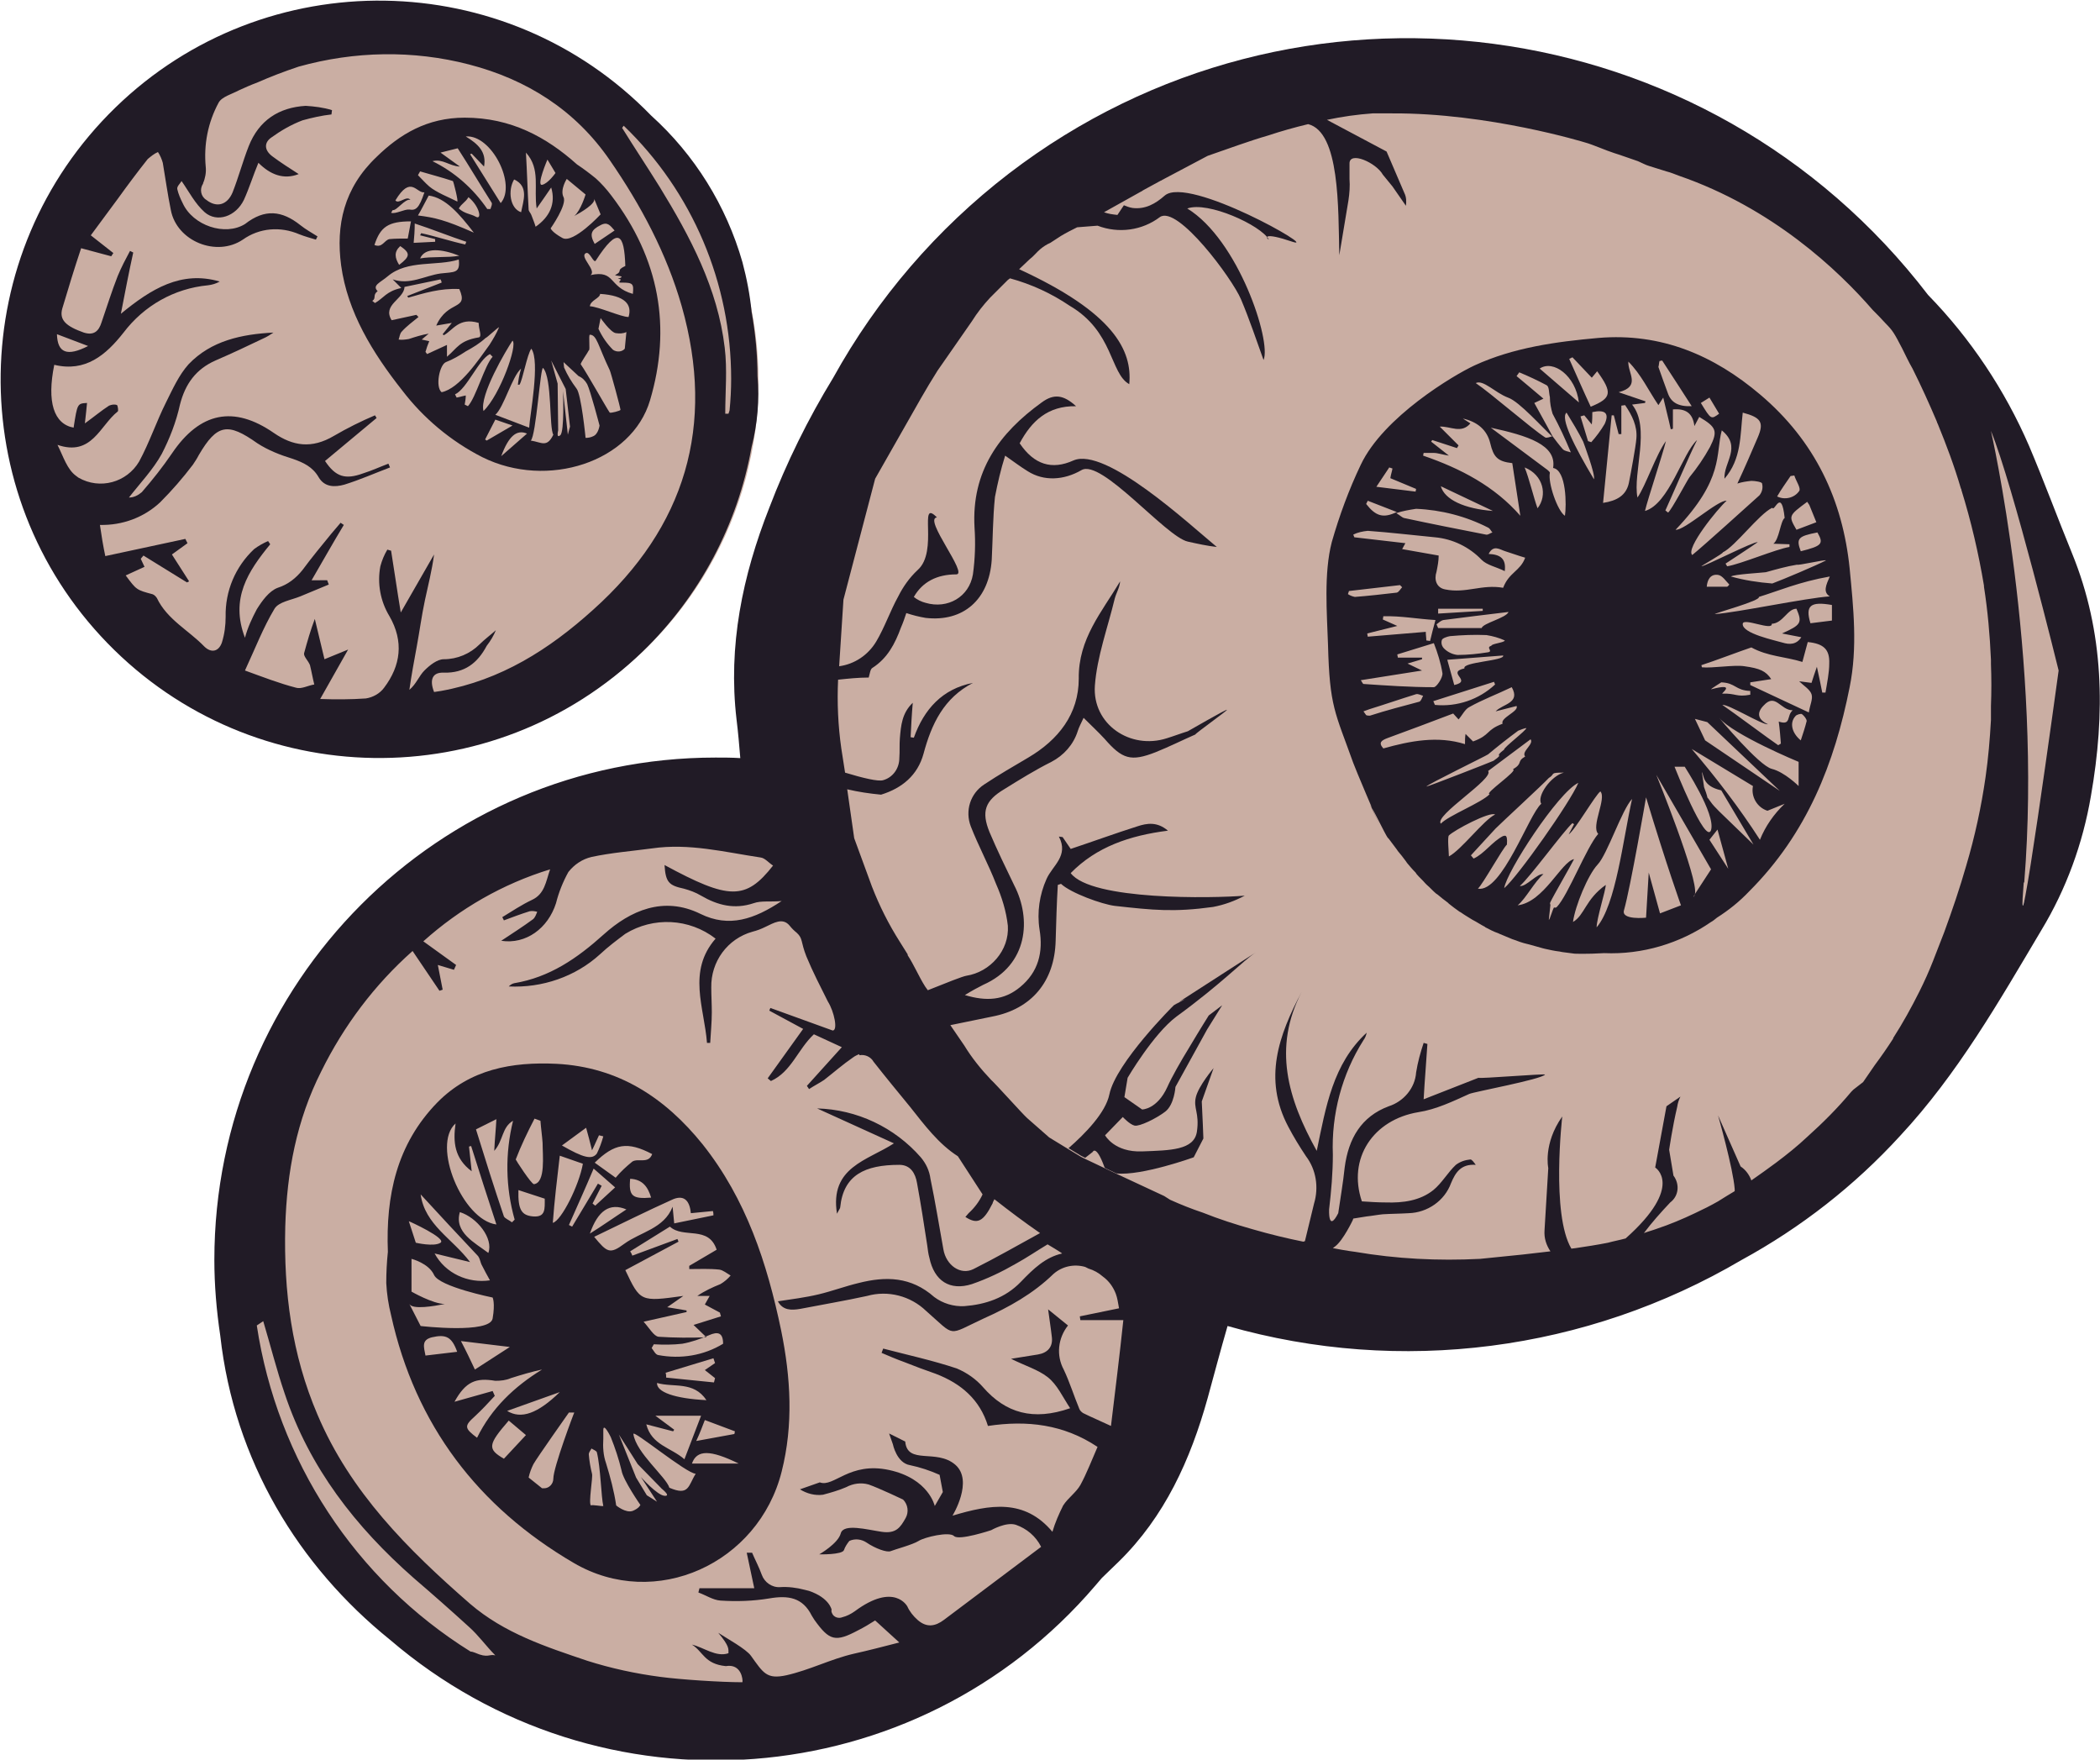 <?xml version="1.0" encoding="utf-8"?>
<!-- Generator: Adobe Illustrator 25.2.0, SVG Export Plug-In . SVG Version: 6.00 Build 0)  -->
<svg version="1.1" xmlns="http://www.w3.org/2000/svg" xmlns:xlink="http://www.w3.org/1999/xlink" x="0px" y="0px"
	 viewBox="0 0 390.9 327.5" style="enable-background:new 0 0 390.9 327.5;" xml:space="preserve">
<style type="text/css">
	.st0{fill:#CAAEA3;}
	.st1{fill:#211B26;}
	.st2{fill:none;}
</style>
<g id="Calque_2">
	<circle class="st0" cx="265.3" cy="128.2" r="118.3"/>
	<circle class="st0" cx="71.8" cy="71" r="69.4"/>
	<ellipse class="st0" cx="131.3" cy="237.2" rx="90.3" ry="82.7"/>
</g>
<g id="Calque_1">
	<path class="st1" d="M344.3,105.8c-1.3-12.7-6.4-23.7-16.7-32.4c-8.5-7.2-18.3-11.5-30.1-10.5c-7.9,0.7-15.8,1.8-23,5.1
		c-3.9,1.8-17,9.6-21.2,18.5c-2.2,4.6-4,9.5-5.4,14.4c-1.5,5.8-0.9,13.2-0.7,19.1c0.3,11.6,1.3,12.5,4.7,22
		c0.3,0.9,4.5,10.8,4.9,11.6c0,0-1.8-4-1.8-3.9c0.5,0.7,2.8,5.5,3.3,6.2l0.2,0.2c0.5,0.7,1,1.3,1.5,2l0.2,0.3c0.5,0.6,1,1.2,1.5,1.9
		l0.2,0.3c0.5,0.6,1,1.2,1.6,1.8l0.2,0.3c0.5,0.6,1.1,1.1,1.6,1.7l0.3,0.3c0.6,0.5,1.1,1.1,1.7,1.6l0.3,0.2c0.6,0.5,1.2,1,1.9,1.5
		l0.2,0.2c0.6,0.5,1.3,1,2,1.5l0.2,0.1c0.7,0.5,1.4,0.9,2.2,1.4h0c0.8,0.4,1.5,0.9,2.3,1.3l0.1,0.1c0.8,0.4,1.5,0.8,2.4,1.1l0.2,0.1
		c0.8,0.3,1.6,0.7,2.4,1l0.3,0.1c0.8,0.3,1.6,0.6,2.5,0.8l0.4,0.1c0.8,0.2,1.7,0.5,2.5,0.7l0.4,0.1c0.9,0.2,1.8,0.4,2.7,0.5l0.5,0.1
		c0.8,0.1,1.5,0.2,2.3,0.3c0,0,2.2,0.1,5.5-0.1c7.1,0.3,14.1-1.8,19.9-5.8c0.4-0.2,0.7-0.5,1.1-0.8c2.2-1.4,4.2-3,6-4.9
		c10.8-10.8,15.9-23.9,18.7-38C345.8,120.5,345,113.1,344.3,105.8z M335.2,102.6c-0.9-2.4-0.5-2.8,3.1-3.5
		C339.5,101.2,339.2,101.6,335.2,102.6z M333.1,101.3v0.5c-2.5,0.4-9.1,3.2-11.6,3.6l-0.3-0.5c0.6-0.4,5.2-3.4,6-4
		c-0.9-0.1-9.8,4.5-10.5,4.5c0-0.1,4.1-2.4,4-2.6c2.3-1.1,6.7-7.1,9.2-8.3c0.4,0.9,1.7-3.8,2.3,1.9c-0.8,0.6-1,4-2.1,4.8
		L333.1,101.3z M334.5,105.1c0.1,0.2,5.3-1,5.4-0.8c-1.7,0.9-8.1,3.6-10,4.3c-2.6-0.2-5.2-0.6-7.7-1.3c0.5-0.4,5.8-0.7,6.5-0.8
		C330.5,106,332.6,105.4,334.5,105.1L334.5,105.1z M321.9,108.8c-0.1,0.1-0.2,0.3-0.4,0.4h-3.8c0.1-1.3,0.7-2.4,2.1-2.2
		C320.6,107.1,321.3,108.2,321.9,108.8L321.9,108.8z M340.6,107.3c-0.7,1.6-1.3,2.9,0,3.7c-4.5,0.3-17.2,3-21.4,3.3
		c0-0.2,8.6-2.5,8.2-3.2C331,110,334.9,108.3,340.6,107.3L340.6,107.3z M336.8,94c0.4,1,0.8,2,1.3,3.2l-3.7,1.4
		c-1.5-2.6-1.5-2.6,2-5.2C336.5,93.6,336.7,93.8,336.8,94z M333.3,88.6l0.7-0.1c0.3,1,1.3,2.4,0.9,2.9c-0.9,1.3-2.7,1.7-4.1,1
		C331.6,91,332.5,89.8,333.3,88.6L333.3,88.6z M321,89.1c3.2-3.7,2.9-8.1,3.4-12.3c3.4,0.9,4,1.8,2.8,4.6s-2.4,5.6-3.8,8.6
		c0.9-0.3,1.7-0.4,2.6-0.5c0.7,0,2,0.2,2,0.5c0.2,0.8,0,1.6-0.5,2.2c-1.9,1.7-10.5,9.5-12.5,11.1c-1.3-1.2,4.8-8.7,6.4-10.1
		c-1.6-0.2-7.9,5.6-9.5,5.4c9.1-9.5,7.4-14.1,8.6-18.5C324.3,83.2,320.8,86.1,321,89.1z M320.6,129.1c-0.3,0,2.8-2.1-2.1-0.8
		c0.1-0.2,1.8-1.2,1.9-1.3c2.7,0.1,2.6,1.5,5.4,1.6v0.7C323.2,129.8,323.1,129,320.6,129.1L320.6,129.1z M317.8,134.4l13.5,12.8
		l-13.9-9.4l-1.9-4L317.8,134.4z M318.2,74l1.8,3c-1.5,1.1-1.5,1.1-3.4-2L318.2,74z M308.9,67.2l0.5-0.1c1.8,2.8,3.6,5.5,5.5,8.5
		c-2.5,0.1-3.8-0.7-4.4-2.3s-1.2-3.3-1.8-5C308.8,68,308.8,67.6,308.9,67.2L308.9,67.2z M303.1,67.3c2.4,2.4,3.7,5.3,5.6,8.1
		l0.9-1.4c0.5,2.2,1,4,1.4,5.9l0.4-0.1v-3.6c2.4-0.2,3.7,0.7,4,3.1l0.9-1.7c3.2,1.9,3.5,2.6,2,5.6c-1.1,2-2.4,3.9-3.8,5.6
		c-0.4,0.5-3.4,6.2-4,6.6l-0.5-0.4c1.2-2.6,4.6-10.6,5.9-13.1c-2.7,2.4-5.2,11.9-9.7,13.2c0.6-2.5,3.2-10.2,3.9-13
		c-1.8,2.4-3.8,8.4-5.3,10.5c-0.9-4.6,2.5-13-1-17.3l2.4-0.3l0.1-0.3l-5-1.7C305.5,71.9,303,69.5,303.1,67.3L303.1,67.3z
		 M300.4,77.3l0.9,3.5h0.5v-5.3l0.7-0.1c1.3,1.9,2.3,3.9,2.1,6.2c-0.1,1.5-1.1,6.8-1.4,8.3c-0.5,2.3-2.2,3.3-4.8,3.7
		c0.4-4.2,1.2-12.2,1.6-16.3L300.4,77.3z M294.2,77.5l0.7-0.2l1.4,1.7c0.1-0.9,0.1-1.6,0.1-2.3c2.4-0.5,3.2,0.2,2.3,2.2
		c-0.7,1.2-1.6,2.4-2.5,3.4l-0.6-0.2L294.2,77.5z M296.7,89.2c-3.7-6.2-6.3-11.4-5.1-12.4c1.1,1.8,2.2,3.6,3.1,5.4
		C294.8,82.5,297,88.3,296.7,89.2L296.7,89.2z M292.7,66.5l3.6,3.8l1-1.2c2.9,4,2.7,5-1.2,6.6c-1.4-3-2.7-6-4-8.9L292.7,66.5z
		 M293.9,74.9l-7.3-6.3C289.1,66.9,293.3,69.9,293.9,74.9L293.9,74.9z M280.7,74c2.1,0.7,6.5,5.7,8.4,7.4l0,0
		c-1.1-2.1-2.3-4.2-3.5-6.4l1.7-0.8c-1.8-1.5-3.4-2.9-5-4.2l0.5-0.7c1.7,0.7,3.4,1.5,5.1,2.4c0.5,0.3,0.4,1.4,0.6,2.2
		c0,1.1,0.2,2.1,0.5,3.1c1.3,2.4,2.4,4.8,3.4,7.2c-0.5-0.2-1.1-0.2-1.5-0.6c-0.7-0.8-1.3-1.6-1.9-2.4l0,0l0,0l0,0
		c-0.5,0.1-1.1,0.4-1.4,0.2c-2.5-1.6-10.2-8.3-12.9-10.1C276.1,70.6,278.3,73.1,280.7,74z M289.1,87.1c2.5,0.4,2.5,7,2.2,8.9
		c-1.4-0.9-3.2-6.2-2.8-8c0-0.2-0.5-0.6-0.8-0.8l-10.2-7.6C284.4,81.1,289.8,82.8,289.1,87.1L289.1,87.1z M286.2,94.6
		c-0.7-1.9-1.6-5.7-2.4-7.6C287.3,88.4,288.1,92.2,286.2,94.6L286.2,94.6z M283,96c-4.8-5.5-11.1-8.8-18.1-11.2l0.1-0.5
		c0.6,0,1.2,0,1.9,0s1.5,0.3,2.8,0.5l-3.3-2.6l0.2-0.3l4.6,1.5l0.3-0.5l-3.5-3.5c2-0.1,4,1.4,5.7-0.6l-1.4-0.9
		c2.7,0.6,4.5,2.1,5.1,4.6s1.3,3.4,4.1,3.7 M277.3,147.8c-1.5,1.6-7.7,4-9.1,5.5c-1.3-1.5,10-8.4,8.8-9.8l7.9-5.9
		c0.7,0.9-1.8,2.3-1,3.2c-1.7,1-0.3,1.2-2.3,2.4C282.8,143.3,276.1,147.8,277.3,147.8L277.3,147.8z M278.3,151.6
		c-2.1,1-6.3,6.6-8.6,7.8c0-0.7-0.3-3.6,0-3.9C270.7,154.5,277.3,151,278.3,151.6L278.3,151.6z M277.9,95.1c-5.3-0.4-9-2.1-9.7-4.6
		L277.9,95.1z M277,98.2c0.4,0.2,0.5,0.6,0.8,0.9c-0.4,0.1-0.8,0.5-1.2,0.4c-5.1-1-10.2-2-15.3-3.1c-0.3-0.1-0.6-0.4-1.4-0.9
		c1.2-0.4,2.4-0.6,3.7-0.8C268.3,94.9,272.9,96.1,277,98.2z M258.6,87l0.6,0.2c-0.1,0.6-0.3,1.1-0.4,1.8l4.8,2l-0.1,0.5l-7.3-0.9
		L258.6,87z M254.6,93.2l5.4,2.1c-2.5,1.2-3.9,0.8-5.7-1.5C254.4,93.6,254.5,93.4,254.6,93.2L254.6,93.2z M254.6,98.8
		c4.2,0.3,8.3,0.8,12.5,1.2c3.3,0.3,6.4,1.8,8.7,4.2c1,1,2.7,1.3,4.3,2.1c0.3-2.4-0.9-3.1-3-3.2c0.9-1.8,2.1-0.8,3.1-0.5
		s2.3,0.8,3.7,1.2c-0.9,2.5-3,2.7-4.1,5.6c-4-0.7-6.9,1.1-10.8,0.3c-1.6-0.3-2.1-1.8-1.6-3.3c0.2-1,0.4-2,0.4-3l-6.8-1.2l0.6-1.1
		l-9.5-1.1l-0.2-0.5C252.7,99.1,253.6,98.9,254.6,98.8L254.6,98.8z M272.6,124.4c-3.5,0.8,1.6,2.3-1.9,3.1l-1.3-4.7l10.4-0.8
		C280.2,123,272.1,123.2,272.6,124.4L272.6,124.4z M278.3,127.4c-3,2.8-7.1,4.2-11.2,3.8l-0.3-0.7l11.3-3.6L278.3,127.4z M277,121.4
		c-1.9,0.3-3.8,0.5-5.7,0.5c-0.9-0.1-1.8-0.5-2.5-1.2c-0.4-0.4-0.6-1-0.4-1.6c0.1-0.3,0.9-0.6,1.5-0.7c2.2-0.2,4.5-0.3,6.8-0.2
		c1.2,0.2,2.3,0.5,3.4,1c0,0.4-2.5,0.6-2.5,1C276.5,120.5,278,121.2,277,121.4L277,121.4z M275.8,116.9h-8.1
		c-0.1-0.2-0.2-0.5-0.3-0.7c0.4-0.3,0.8-0.7,1.3-0.8c3.9-0.5,7.8-1,12.1-1.5C280.4,115,276,116,275.8,116.9L275.8,116.9z
		 M267.7,113.3h8.3v0.4l-8.3,0.5L267.7,113.3z M257.4,115.3l0.1-0.6c3.2-0.1,6.3,0.5,9.7,0.7c-0.4,1.4-0.7,2.7-1,3.9l-0.7-0.1
		c0-0.5-0.1-1-0.1-1.6l-10.8,0.9l-0.1-0.6l5.6-1.4L257.4,115.3z M250.9,110.6l0.2-0.6l9.5-1.1l0.4,0.4c-0.3,0.3-0.6,0.9-1,1
		c-2.6,0.3-5.2,0.6-7.8,0.8c-0.5-0.1-1-0.3-1.4-0.6L250.9,110.6z M253.3,126.6l11.4-1.8l-2.7-1.3l2.7-0.8v-0.3h-4.5
		c0-0.2-0.1-0.4-0.1-0.6l6.8-2.1c0.7,1.8,1.3,3.7,1.6,5.6c0.1,0.8-1.1,2.6-1.6,2.6c-4.4,0-8.7-0.3-13.1-0.6
		C253.6,127.2,253.6,127,253.3,126.6L253.3,126.6z M255,133.2c-0.2,0-0.5,0-0.7-0.1l-0.5-0.7l1.1-0.4c2.9-0.9,5.8-1.9,8.7-2.8
		c0.4-0.1,0.9,0.2,1.3,0.3c-0.2,0.4-0.4,1-0.7,1.1C261.2,131.4,258.1,132.2,255,133.2L255,133.2z M257.5,139.3
		c-1-1.1-0.3-1.5,0.7-1.9c4.1-1.5,8.1-3,12.3-4.6l1,1.1c0.7-0.8,1.2-1.9,2-2.3c2.5-1.4,5.2-2.4,7.9-3.7c1.7,3-1.7,3.1-3,4.5l3.9-1
		c0.5,1-3.1,2.2-2.6,3.3c-3.2,1.2-2.2,2.1-5.5,3.3c-0.3-0.3-0.8-0.8-1.4-1.4c-0.1,0.7-0.1,1.1-0.1,1.9
		C267.6,136.9,262.5,137.9,257.5,139.3L257.5,139.3z M265.5,146.4c0.2-0.4,11.1-5.7,11.5-6c1.8-1.5,3.7-3,5.6-4.4
		c0.5-0.2,1-0.4,1.5-0.5c0.2,0.3-4.3,3.7-4.1,4c-2.2,1.7,0.3,0.5-2,2.1C277.6,141.8,266.1,146.3,265.5,146.4L265.5,146.4z
		 M288.3,144.8c1.3-0.8,0-1,2.8-1c-2.4,0.6-5.1,4.4-4.2,5.8c-2.3,1.9-7.3,16.6-11.8,15.8c0.9-0.8,4.6-7.5,5.4-8.2
		c0.2-2.3-0.6-1.5-0.7-1.6c-2,1-3.5,3.3-5.5,4.2l-0.5-0.6c1.5-1.6,3-3.3,4.6-5C279.6,153,287.2,146,288.3,144.8 M280,165.3
		c0.4-3,10-17.8,13.8-19.6C292.3,149.3,282.5,163.2,280,165.3z M289.8,168.8c-0.1,0.1-0.3,0.2-0.5,0.1c-0.2,0-0.8,2.3-1,2.3
		c0-0.2,0.3-2.6,0.3-2.8c-0.1-0.2-0.1-0.3,0-0.5c0.5-1.1,3.7-6.6,4.4-8c-2.4,0.5-5.6,8-10.5,8.6c1.5-1.2,3.2-4.5,4.8-5.8
		c-1.2-0.2-3.2,2.4-4.4,2.2c1.8-1.5,8.2-10.3,9.8-11.7l0.3,0.2l-1,1.9c1.2-0.8,5-7.4,5.9-8c1.2,1.3-1.8,6.5-0.4,7.9
		C295.3,157.7,291.9,166.6,289.8,168.8L289.8,168.8z M297.2,172.6c0-1.6,1.7-6.9,1.7-7.9c-3.8,2.7-3.9,5.6-6.1,6.9
		c0.4-3,2.8-8.8,4.6-10.7s4.5-10.2,6.4-12.2C302.1,156.3,300.8,168.4,297.2,172.6L297.2,172.6z M309,170l-2.1-7.6l-0.5,8.4
		c0,0-4.7,0.5-4.1-1.4c1.2-4.2,4.1-21,4.1-21c3.9,12.9,6.5,20.1,6.5,20.1L309,170z M315.5,166.4c0,0.1-0.1,0.2-0.1,0.3
		C315.1,167.2,315.2,166.9,315.5,166.4c0.7-2.8-7.2-22.2-7.2-22.2l10.2,17.6C318.5,161.8,316.4,165,315.5,166.4L315.5,166.4z
		 M318.5,154.5c-1,2.9-6.8-11.8-6.8-11.8h1.9C313.5,142.6,319.4,151.5,318.5,154.5L318.5,154.5z M318.2,156.3l1.5-1.9l2,7.3
		L318.2,156.3z M318.4,149.2c-1.3-1.9,0.1,0.8-1.2-2.7l-0.4-2.8c0.4,0.5,0,2.6,3.6,3.4l6,10.1L320,151
		C319.4,150.4,318.8,149.8,318.4,149.2L318.4,149.2z M327.6,156.3c-3.8-5.9-8.1-11.5-12.7-16.9l11.4,6.9c-0.4,2,0.8,4,2.7,4.6
		l3.2-1.3C330.2,151.5,328.6,153.8,327.6,156.3L327.6,156.3z M334.8,146.3c0,0-2.6-2.6-5-3.2s-9.8-9.5-9.8-9.5
		c2.7,3.2,14.8,8.2,14.8,8.2L334.8,146.3z M328.3,131.3c2.2-2.4,3.1,0.9,5.4,0.9c-1.2,1-0.2,2.9-2.6,2.1c0.2,1.5,0.3,2.8,0.4,4.1
		l-0.5,0.3c-1.5-1-8.6-6.3-10.4-7.5c1.1-0.2,7.5,3.8,8.5,3.6C327.1,133.9,327,132.6,328.3,131.3L328.3,131.3z M335.2,137.8
		c-1.7-1.4-2.1-3.3-1-4.5c0.2-0.3,1-0.5,1.2-0.4c0.4,0.3,0.9,0.9,0.9,1.3C336,135.4,335.6,136.6,335.2,137.8L335.2,137.8z
		 M339.8,128.9h-0.6c-0.3-1.5-0.6-3-1-4.8c-0.4,1.2-0.7,2-1,3l-2.3-0.3c0.8,0.8,2,1.5,2.3,2.4s-0.3,2-0.5,3.4l-10.9-5.1v-0.5
		l3.9-0.6c-1-1.5-2.1-2-5-2.4c-1.9-0.3-6,0.4-7.9,0.2l-0.1-0.4c2.5-0.8,7.2-2.6,9.3-3.3c3.1,1.7,6.3,1.7,9.5,2.7l1-3.7
		c3,0.3,4.1,1.4,4,4C340.5,125.2,340.1,127.1,339.8,128.9L339.8,128.9z M335.3,118.6c-0.9,1.4-2.2,1.4-3.5,1s-7.6-1.7-7.4-3.5
		c0.1-1.2,5.6,1.4,5.4,0c2.1-0.1,2.9-2.8,4.6-2.8c1.1,2.6,0.9,3-2.7,4.6L335.3,118.6z M341,115.5l-4,0.5c-1-3.3,0-4.1,4-3.4V115.5z"
		/>
	<path class="st1" d="M145.4,247.6c-2.6-12.5-6.5-24.4-14.6-34.6c-7-8.7-15.7-14.4-27.2-15c-8.3-0.4-16.1,1-22.2,7.2
		c-7.6,7.8-9.6,17.4-9.2,27.8c-0.2,1.9-0.3,3.9-0.3,5.8c0.1,2,0.4,4,0.9,6c4.5,20.4,16.2,35.7,34,46.1c15.2,8.9,34.4,0.1,38.7-17
		C147.7,265.2,147.2,256.4,145.4,247.6z M124,256.4c0-0.3,0-0.6-0.1-0.9l8.9-2.7l0.3,0.9l-1.9,1.3l1.9,1.5l-0.2,0.8L124,256.4z
		 M131.5,260.6c-5.9-0.3-9.3-1.5-9.2-3.2C125.4,258.3,129.1,257,131.5,260.6L131.5,260.6z M122.5,252.2c-0.5-0.1-0.8-0.8-1.2-1.3
		c0.1-0.2,0.3-0.5,0.4-0.7c1.8,0.1,3.6,0.1,5.3-0.1c1.7-0.3,3.4-0.9,5-1.6c1.6-0.7,2.6-0.5,2.6,1.6C131,252.3,126.7,253,122.5,252.2
		L122.5,252.2z M122,263.5h8.5c-1,2.6-2,5.2-3.1,8.1c-2.5-2.2-6.1-2.6-7.1-6.5l5,1.3l0.2-0.3L122,263.5z M131.2,264.3l5.6,2.1
		l-0.1,0.5l-7.1,1.3C130.3,266.7,130.7,265.6,131.2,264.3L131.2,264.3z M128.3,236.2c1.9,0,3.7-0.1,5.6,0.1c0.7,0.1,1.4,0.7,2.1,1.1
		c-0.5,0.6-1.2,1.2-1.9,1.6c-1.5,0.6-3,1.3-4.3,2.2h2.3l-0.9,1.6l2.8,1.5l0.2,0.7l-5.1,1.6l2.4,2.3c-3,0.1-5.9,0.1-8.9-0.1
		c-0.9-0.1-1.7-1.6-2.8-2.8l8-1.8v-0.3l-3.6-0.6l3-2.1c-8,1.1-8,1.1-10.8-4.8l9.9-5.3l-0.2-0.5l-8.4,3.1c-0.1-0.3-0.2-0.5-0.4-0.8
		l7.4-4.6c2.5,2.3,7.2-0.3,8.7,4.3l-5.1,3L128.3,236.2z M128.6,225.8l4.1-0.4c0.1,0.3,0.1,0.6,0.1,0.8l-7.3,1.5
		c-0.1-1.1-0.2-2.1-0.3-3.1c-1.6,4.1-6,4.7-9,6.9c-2.7,2-3.2,1.6-5.6-1.3c5-2.4,9.8-4.8,14.7-7C127.5,222.3,128.4,223.7,128.6,225.8
		L128.6,225.8z M111.3,220.3c-1.6,2.7-3.2,5.3-4.8,8l-0.6-0.3c1.5-3.4,3-6.7,4.6-10.5l4,3.5l-3.7,3.4l-0.5-0.4l1.7-3.3L111.3,220.3z
		 M116.6,225.1c-2.3,1.5-4.4,3-6.8,4.5C111.3,225.3,113.5,223.8,116.6,225.1L116.6,225.1z M117.3,219.4c2.3,0.1,3.3,1.5,3.9,3.5
		C117.7,223.2,117,222.6,117.3,219.4L117.3,219.4z M121.4,214.8c-0.7,1.9-2.6,0.7-3.7,1.4c-1.1,0.9-2.2,1.9-3.1,3l-3.9-2.8
		C114.4,212.8,116.8,212.4,121.4,214.8L121.4,214.8z M109.1,209.9c0.4,1.4,0.7,2.6,1.1,4.2c0.6-1.2,0.9-2,1.3-2.8l0.8,0.2
		c-0.3,1.1-0.7,2.2-1.2,3.2c-0.9,1.2-2.5,0.8-6.5-1.5L109.1,209.9z M104.2,215.1l4.3,1.5c-0.7,4-4,10.6-5.6,11
		C103.2,223.5,103.7,219.4,104.2,215.1L104.2,215.1z M104.2,259.1c-4.1,4-7.2,5.1-9.8,3.5L104.2,259.1z M99.2,226.4
		c-2.1-0.2-2.8-1.2-2.7-4.9l4.9,1.6C101.4,225,101.6,226.6,99.2,226.4L99.2,226.4z M99.5,208.2l1.1,0.4c0.1,1.4,0.3,2.7,0.4,4.1
		c0,2.3,0.6,7.4-1.6,7.7c-0.5,0-3.4-4.5-3.4-4.6C97,213.2,98.2,210.7,99.5,208.2L99.5,208.2z M92.4,208.3c-0.1,2-0.3,3.7-0.4,5.9
		c1.7-1.9,1.4-4.4,3.5-5.6c-1.5,6.1-1.4,12.4,0.3,18.4l-0.5,0.5c-0.5-0.4-1.3-0.7-1.5-1.1c-1.8-5.3-3.5-10.7-5.2-16.2L92.4,208.3z
		 M94.9,250.7l-6.5,4.2c-0.8-1.7-1.6-3.4-2.6-5.3L94.9,250.7z M84.8,209.1c-0.5,3.5-0.2,6.5,3,8.9l-0.5-4.6l0.4-0.1
		c1.5,4.8,3.1,9.7,4.7,14.6C86.1,227.1,80.3,213.1,84.8,209.1z M90.9,233.2c-2.5-1.9-6.4-3.8-5.3-7.6
		C88.8,226.6,91.9,230.5,90.9,233.2z M89,233.8c0.3,0.4,0.4,1,0.6,1.5c0.5,1,1.1,2.1,1.6,3c-4.1,0.6-8.3-1.3-10.3-5l6.6,1.6
		c-3.3-4.4-8.4-6.9-9.2-12.6C81.8,226.1,85.4,230,89,233.8L89,233.8z M82,231.3c-1.2,0.8-4.6,0-4.6,0l-1.3-4
		C76.2,227.3,83.2,230.5,82,231.3L82,231.3z M76.2,242.7c0.6,1.1,4.6,0.4,6.6,0c-2.2,0-6.2-2.3-6.2-2.3v-6.1c0,0,3.2,0.8,4.2,3
		s10.9,4.2,10.9,4.2s0.5,1,0,3.9s-13.4,1.4-13.4,1.4L76.2,242.7z M80.4,248.9c2.6-0.6,3.7-0.1,4.7,2.7l-5.9,0.7
		C78.9,250.7,78.4,249.4,80.4,248.9L80.4,248.9z M88.4,263.6c1.3-1.2,2.5-2.5,3.7-3.8c-0.1-0.3-0.3-0.6-0.4-0.9l-7.1,2
		c2.1-3.8,4-4.5,7.6-3.9c1,0,2-0.1,2.9-0.5c1.9-0.6,3.9-1.2,5.8-1.6c-5.2,3.2-9.4,7.2-12.1,12.7C86.4,265.8,86.4,265.4,88.4,263.6z
		 M93.8,271.5c-3.1-1.8-3-2.6,0.9-7.1l3.2,2.7L93.8,271.5z M103,275.2c0,1-0.8,1.8-1.7,1.8c-0.1,0-0.2,0-0.4,0l-2.5-2
		c0.2-0.9,0.5-1.7,0.9-2.5c0.6-1.1,6.6-9.6,6.6-9.6h1C106.9,262.8,103,273.1,103,275.2L103,275.2z M110,280.2
		c-0.5-0.4,0.4-5.3,0.2-5.9c-0.3-1.2-0.5-2.4-0.6-3.6c0-0.4,0.3-0.7,0.5-1.1c0.3,0.2,0.9,0.4,1,0.7c0.7,2.8,0.8,8.3,1.2,10
		C112.1,280.4,110.2,280,110,280.2L110,280.2z M117.8,281.2c-1.3,0.5-3.1-1-3.1-1c-0.4-2.7-1.1-5.3-1.9-7.9c-0.5-1.4-0.6-3-0.5-4.5
		v-1.6c0-1.6,1.4,1.3,1.4,1.3c0.8,2,1.5,4.1,2,6.2c0.3,1.8,3.5,6.4,3.5,6.4S119,280.7,117.8,281.2L117.8,281.2z M123.7,278.4
		c-1.4-0.1-4.4-3.5-4.4-3.5l3,4.6l-1.9-1.2l-2-3.3l-3.2-8l3.5,5.5l4.4,4.5C122.9,276.9,125.1,278.5,123.7,278.4L123.7,278.4z
		 M124.6,276.9c-0.6-2-6.2-6.5-6.7-10c-0.1-0.9,9.8,7.3,11.6,7.4C128.1,276.5,128.3,278.5,124.6,276.9L124.6,276.9z M128.8,272.4
		c0.9-2.6,3.4-2.6,8.7,0H128.8z"/>
	<path class="st1" d="M89.8,85.1c12.1,6,27.8,0.9,31.2-10.6c4-13.5,1.8-26.3-7.2-38.1c-0.9-1.2-1.9-2.3-2.9-3.2
		c-1.1-0.9-2.3-1.8-3.5-2.6c-5.7-5.1-12.3-8.7-20.9-8.7c-7,0-12.1,3.1-16.4,7.3c-6.1,5.8-7.6,12.7-6.6,20.2
		c1.2,8.7,5.8,16.2,11.4,23.3C78.8,77.8,83.9,82.1,89.8,85.1z M87.1,75.6l-0.6-0.3c0.1-0.6,0.2-1.1,0.2-1.7L85,74l-0.3-0.6
		c2.2-1,4.4-6.5,6.5-7.5l0.5,0.5C90.2,68,88.6,74,87.1,75.6z M95.4,63.4c1,0.8-2.3,10.1-5.4,13.1C89.2,73.6,94.2,65.2,95.4,63.4z
		 M82.2,73c-1.2-1-0.4-5.1,0.8-5.6c1.3-0.5,2.5-1.2,3.7-2c1.3-0.7,2.6-1.5,3.7-2.5c0.2,0,2.3-2,2.5-2c-0.5,1.2-1.1,2.2-1.8,3.3
		C89.2,66.8,85.6,72.3,82.2,73z M96.4,71.6h0.3c0.6-0.9,1.4-5.6,2.2-6.7c1.7,2.3-0.3,12.5-0.4,14.7l-6.3-2.4
		c1.6-1.4,3.1-7.1,4.8-8.6C96.6,69.9,96.5,70.8,96.4,71.6L96.4,71.6z M95.4,79.2L90.6,82l-0.3-0.2l1.9-3.7L95.4,79.2z M77.5,58.6
		l-4.6,1c-1.8-2.9,2.3-3.9,2.4-6.2l6.7-1.4c0.1,0.2,0.2,0.4,0.2,0.6l-6.4,2.5l0.2,0.3c2.8-0.8,6-1.8,9.5-1.6
		c1.8,4.1-2.1,1.9-4.3,6.8l2.9-0.5l-1.7,2.1l0.2,0.2c1.7-0.9,2.8-3.4,6.5-2.3c0,1.2,0.7,2.6,0,2.7c-3.6,0.6-4,2-5.9,3.6
		c0-1.1,0-1.6,0-2.2l-3.7,1.7l-0.3-0.4c0.2-0.7,0.4-1.3,0.7-2l-1.4-0.3l1.3-1.1c-1.2,0.2-2.5,0.6-3.7,1c-0.6,0.1-1.3,0.2-1.9,0.1
		c0.2-0.5,0.2-1.1,0.6-1.5c0.9-1,2-1.8,3.1-2.7L77.5,58.6z M72.2,51.4c3.7-3.1,9.1-1.8,13.2-3.1c0.3,2.6-0.8,2.3-3.4,2.6
		c-2.9,0.4-5.7,2.2-8.9,1.1l1.6,1.6c-2.8,0.6-3.3,1.9-4.9,2.8L69.3,56c0.8-0.5,0-1.1,1-1.8C69.2,53.1,70.8,52.6,72.2,51.4z
		 M78.2,43.8l2.8,0.7V45l-4,0.2c0.1-1.1,0.2-2.2,0.2-3.6c3.1,1,6.8,2.5,9.6,3.4l-0.2,0.5c-2.4-0.5-5.8-1.6-8.2-2.1L78.2,43.8z
		 M85.5,47.6c-2.2,0.4-5.2,0.1-7.3,0.5C79.1,46,82.2,46.3,85.5,47.6z M74.3,49.3c-0.8-1.3-1-2.4,0.2-3.5
		C76.4,47.1,76.4,47.7,74.3,49.3z M76.5,41.2c-0.2,1.1-0.4,2.2-0.6,3.2c-1.1,0-2.3,0-3.4,0.1c-1,0.2-1.3,1.7-2.8,1.1
		C70.8,42.2,72.3,41.2,76.5,41.2z M79,35.8c-1,3-1.6,3.4-2.8,3.2c-0.9-0.1-2.6,0.9-3.4,0.6l0.3-0.5c0.7,0.2,2.3-2.2,3.3-1.9
		c-0.7-0.9-2.2,0.9-2.8,0.1C76.5,32.5,77.5,36,79,35.8z M88.2,43.3c-5.4-2.4-7.3-2.8-10.4-3.2c0.5-0.8,1.4-2.6,2-3.7
		C82.9,36.8,85.5,39.8,88.2,43.3z M85.4,38.8c0.6-1,1.2-1.1,1.8-2.1c2.1,1.7,2.6,4.4,1.3,3.6C87.6,39.8,86.5,39.8,85.4,38.8z
		 M84.3,33.7c0.1,0,1.1,4,0.8,3.8c-1.6-0.8-3.9-1.7-5.2-2.8c-0.8-0.7-1.4-1.4-2.1-2.1l0.4-0.7C80.2,32.5,82.2,33,84.3,33.7z
		 M85.2,27.6c2.2,3.4,4.2,6.8,6.3,10.1c0.2,0.3-0.1,0.8-0.2,1.2h-0.6c-2.6-3.8-6.1-6.9-10.2-8.9c1.9-0.5,3.1,0.9,5.1,1l-3.6-2.6
		L85.2,27.6z M93.2,37.8l-5.7-9.1l0.3-0.1l2.3,2.4c0.5-2.7-1.1-4.2-3.4-5.6C91.5,25,96.2,34.4,93.2,37.8L93.2,37.8z M95.7,33.4
		c2.8,1.3,1.7,4,1.3,6.1C94.9,38.8,94.5,35.4,95.7,33.4L95.7,33.4z M97.9,28.4c2.8,3.1,1.4,6.7,2,10.4c1-1.4,1.8-2.6,2.7-3.9
		c0.9,3-0.3,5.5-2.9,7.3c-0.2-0.7-0.5-1.4-0.8-2.2c-0.1-0.3-0.5-0.7-0.5-1C98.2,35.4,98.1,31.9,97.9,28.4L97.9,28.4z M101.9,29.7
		l1.5,2.5c0,0-1.4,2-2.5,2.2S101.9,29.7,101.9,29.7L101.9,29.7z M111.8,39.9c0,0-5.1,5.5-7.1,4.4s-2.2-1.8-2.2-1.8s3.1-4.4,2.4-5.8
		s0.6-3.4,0.6-3.4l3.5,2.9c0,0-0.9,3-2.1,4c1.3-0.7,4-2.3,3.7-3.2L111.8,39.9z M114.4,42.9l-3.7,2.5c-1-1.8-0.7-2.6,1.1-3.5
		C113.1,41.2,113.6,42,114.4,42.9L114.4,42.9z M117.8,54.7c-4.6-1.3-3.2-4.5-7.9-3.5c1.3-0.8-2.2-3.5-0.8-4.1c0.7-0.3,1.4,2,1.8,1.4
		c4.2-6.5,5.3-5,5.5,1c-1.9,0.9-0.3,0.9-1.9,1.7c0.1,0.2,2.3,0.1,0.5,0.7c1.4,0-0.6,0.8,0.8,0.7C117.8,52.6,118,52.8,117.8,54.7
		L117.8,54.7z M109.8,57c0.1-1.1,1.9-1.5,1.9-2.3c4.7,0.3,6,2,5.3,4.3C115.6,59,111.5,57.1,109.8,57z M111.4,61.2l0.4-2
		c0,0,1.8,2.6,2.8,2.8c0.7,0.1,1.4,0.1,2-0.2l-0.3,3.1c-0.5,0.6-1.5,0.7-2.2,0.2C113,64,112.1,62.7,111.4,61.2L111.4,61.2z
		 M113.5,76.8c-0.7-1-4.2-7.3-5.4-9c-0.1-0.2,1.4-2.3,1.5-2.6c0.3,0.1-0.1-2.9,0.2-2.9c1.3,0,1.5,2,3.7,6.6c0.2,0.4,2,7,2,7.4
		C115.3,76.5,113.8,76.9,113.5,76.8L113.5,76.8z M104.9,67.4l2.8,2.6c0.7,0.3,1.2,0.8,1.6,1.5c0.6,1.2,2.3,7.7,2.3,7.7
		s-0.2,1.6-1.2,2c-0.4,0.2-0.9,0.3-1.4,0.3c0,0-0.8-8.2-1.7-9.2c-0.9-1.2-1.7-2.5-2.3-3.9 M103.9,80.1l-0.1-8.7l-1.2-4.3l2.7,5.3
		l0.8,7l-0.4,1.5l-0.9-8.1c0,0,0.3,7.5-0.5,8.2S103.9,80.1,103.9,80.1L103.9,80.1z M98.8,82c1-0.9,1.8-14,2.3-13.5
		c1.7,1.9,1.1,11.2,1.9,12.4C101.8,83.4,100.8,82.3,98.8,82z M93.3,84.9c1.4-3.8,2.9-5,4.8-4.2L93.3,84.9z"/>
	<path class="st2" d="M201.1,244.8l7.3-1.5c-0.2-1-0.4-1.9-0.6-2.7c-0.5-1.3-1.3-2.4-2.4-3.2c-0.8-0.6-1.7-1.1-2.7-1.5l-0.6-0.3
		c-2.1-0.6-4.3-0.1-5.9,1.3c-3.8,3.7-8.3,6.1-13,8.3c-6.9,3.2-5,3.4-10.7-1.4c-2.9-2.8-7.1-3.8-11-2.8c-4.1,0.9-8.3,1.7-12.4,2.4
		c-1.7,0.3-3.4,0.3-4.2-1.4c2.6-0.4,5.1-0.7,7.6-1.3s4.9-1.5,7.4-2.1c5.1-1.3,9.8-1.2,14.1,2.6c1.6,1.2,3.6,1.9,5.6,1.7
		c3.9-0.3,7.6-1.5,10.5-4.5c2.4-2.5,4.6-4.6,7.7-5.3c0,0-2.7-1.6-2.7-1.7c-2,1.2-3.9,2.5-5.9,3.6c-2.6,1.5-5.4,2.8-8.2,3.8
		c-4.1,1.3-7-0.7-7.9-4.9c-0.2-0.8-0.3-1.5-0.4-2.3c-0.6-3.9-1.2-7.7-1.9-11.6c-0.3-1.8-1.2-3.4-3.3-3.4c-6.4,0-10.4,1.9-11,7.9
		c0,0.2-0.2,0.5-0.6,1.2c-1.4-8.7,5.7-9.9,10.6-13.1l-14.3-6.5c7.4,0.2,14.4,3.5,19.3,9.1c0.9,1.2,1.5,2.5,1.8,4
		c0.9,4.4,1.5,8.8,2.4,13.1c0.6,3,3.2,4.9,5.6,3.7c4.1-2,8.2-4.3,12.4-6.7c-2.9-2-5.8-4.1-8.5-6.3c-0.1,0.2-0.2,0.4-0.3,0.6l0,0v0.1
		l0,0l0,0c-1.8,3.5-2.9,4-5.1,2.6c0.2-0.2,0.4-0.5,0.6-0.7c1.1-1,1.9-2.2,2.6-3.5l0,0l-4.6-7.1c-3.7-2.4-6.3-5.9-8.9-9.2
		c-2.2-2.8-4.5-5.6-6.8-8.4c-0.5-0.9-1.6-1.4-2.6-1.2l-0.1-0.2c-0.4,0.1-0.8,0.3-1.1,0.6c-1.8,1.3-3.5,2.8-5.4,4.2
		c-0.9,0.6-1.9,1.1-2.8,1.7l-0.4-0.6l6.5-7.2l-5.2-2.4c-3,2.8-4.2,7-8,8.7l-0.6-0.5l6.6-9.2l-6.3-3.4l0.2-0.5l11.6,4.2
		c1,0,0.3-3.5-0.9-5.4c-1.4-2.7-2.8-5.5-4-8.4c-1.1-2.8-0.6-3.2-1.8-4.4c-0.4-0.4-0.9-0.8-1.3-1.3c-1.3-1.6-3-0.5-4.5,0.2
		c-0.8,0.3-1.6,0.6-2.4,0.9c-4.6,1.3-7.8,5.6-7.6,10.5c0.1,1.5,0.1,3.1,0.1,4.6c0,1.9-0.2,3.8-0.3,5.7h-0.6
		c-0.5-6.6-3.7-13.3,1.6-19.4c-4.9-3.7-11.5-4.1-16.8-0.9c-1.6,1.2-3.2,2.5-4.7,3.8c-4.6,4.2-10.8,6.3-17,6c0.3-0.3,0.6-0.5,1-0.6
		c6.6-1.1,11.7-4.6,16.7-9.1c4.8-4.4,11-7.1,18-3.8c5.4,2.6,10,1,15.1-2.4c-2.1,0.1-3.8-0.1-5.2,0.4c-3.6,1.2-6.7,0.4-9.8-1.4
		c-1-0.6-2.1-1.1-3.2-1.3c-2.8-0.6-3.4-1.2-3.6-4.4c11.9,6.5,15,6.6,20.2,0.1c-0.8-0.5-1.5-1.4-2.3-1.5c-6.7-1-13.3-2.8-20.2-1.7
		c-3.8,0.6-7.6,0.8-11.3,1.6c-1.7,0.4-3.2,1.4-4.3,2.8c-1.1,1.8-1.9,3.7-2.3,5.8c-1.4,4.7-5.6,7.8-10.2,7c2.1-1.4,4.1-2.7,5.9-4
		c0.4-0.3,0.5-0.9,0.8-1.4c-0.5-0.1-1-0.1-1.4-0.1c-1.6,0.5-3.2,1.1-4.8,1.7l-0.3-0.6c1.8-1.1,3.6-2.3,5.5-3.2
		c2.4-1.1,2.6-3.4,3.4-5.7c-8.8,2.7-16.8,7.2-23.7,13.4l6.1,4.4l-0.4,0.9l-3-0.9l0.9,4.6l-0.6,0.2l-5-7.4
		c-7.1,6.3-12.8,13.9-17,22.4c-4.5,9.1-6.4,18.7-6.7,28.9c-0.3,12.1,1.2,23.8,6,35c6.2,14.4,16.9,25.1,28.5,35.2
		c6.3,5.5,14.1,8,21.8,10.6c4.4,1.4,9,2.4,13.6,3c3.7,0.5,11.3,1,15.3,1c0.2-0.5-0.2-3.5-3.1-3c-4-0.3-4.2-2.6-6.3-4
		c2.3,0.5,4.5,2.4,6.8,1.6c0-0.9,0.2-1.3-1.9-3.8c1.5,1.1,5.2,3,6.1,4.3c2.3,3.2,2.9,4.5,6.6,3.6c4.3-1,8.1-3,12.5-4
		c2.7-0.6,5.5-1.3,8.5-2.1l-4.5-4.1c-1.1,0.6-2.1,1.2-3.1,1.8c-4.3,2.2-5.3,2-8.2-1.9c-0.2-0.2-0.4-0.5-0.5-0.8
		c-1.7-3.4-4.4-3.8-7.9-3.2c-3,0.4-6,0.6-9.1,0.4c-1.4-0.1-2.7-1-4.1-1.5l0.2-0.8h10.2L139,289l0.7-0.2c0.6,1.4,1.3,2.7,1.8,4.1
		c0.4,1.5,1.9,2.5,3.4,2.4c1.6-0.1,3.1,0,4.6,0.5c0.3,0.1,0.5,0.2,0.8,0.2c3.8,1.3,4.2,3.5,4.2,3.5l0,0c-0.1,0.8,0.5,1.5,1.3,1.5
		c0.3,0,0.5,0,0.7-0.1c0.8-0.3,1.6-0.7,2.3-1.1l0,0c7.4-5.4,9.8-0.9,9.8-0.9l0,0c0.4,1,1.1,1.9,1.9,2.5c1.7,1.5,3.4,1.1,4.9,0
		c6-4.5,12-9,18.1-13.6c-0.9-1.9-2.6-3.4-4.7-4.1c-1.8-0.5-4.6,1-4.6,1s-6,2-6.9,1.1s-5.4,0.3-6.6,0.9s-4.5,1.6-5.2,1.9
		s-2.9-0.4-4.5-1.6c-0.9-0.7-2.2-0.8-3.2-0.3c-0.4,0.5-0.8,1.1-1,1.7c-0.3,0.9-4.6,0.8-4.6,0.8s3.4-1.9,4-3.9s4.9-0.7,7.6-0.3
		s3.5-0.9,4.5-2.6c0.5-1.1,0.3-2.5-0.5-3.4c0,0-4.4-2.2-6.4-2.8c-1.4-0.3-2.9-0.1-4.2,0.5c-1.4,0.6-2.8,1-4.3,1.4
		c-1.5,0.2-3-0.2-4.3-1l3.6-1.3c2.5,1,5.5-3.9,12.9-2.3s8.5,6.7,8.5,6.7l1.6-2.7l-0.6-3.2c-1.8-0.8-3.6-1.3-5.5-1.8
		c-2.6-0.5-3.2-3.9-3.2-3.9l-0.7-2l3,1.5c0.4,4.4,5.8,1.2,9.3,4.3s-0.5,9.5-0.5,9.5c7-2.1,13.4-3.2,18.6,3c0.5-1.7,1.2-3.3,2-4.9
		c0.9-1.4,2.4-2.4,3.2-3.8c1.2-2.2,2.1-4.6,3.2-7.1c-6.3-4.2-13.1-5-20.4-3.9c-1.6-4.9-5.1-7.9-9.7-9.7c-2-0.8-4-1.4-5.9-2.2
		c-1.4-0.6-2.8-1.1-4.2-1.7l0.3-0.8c4.6,1.2,9.2,2.2,13.7,3.7c1.9,0.8,3.6,2,4.9,3.6c4.2,4.8,9.3,6.3,16.2,3.9
		c-1.4-2.1-2.5-4.3-4.2-5.8s-4.2-2.2-6.8-3.4l5-0.8c1.8-0.3,2.8-1.3,2.6-3.2s-0.5-3.6-0.7-5.2l3.7,3c-1.8,2.3-2.1,5.5-0.8,8.2
		c1.1,2.4,1.9,4.9,2.9,7.3c0.1,0.3,0.4,0.6,0.7,0.8c1.6,0.8,3.3,1.5,5.2,2.4c0.8-6.7,1.6-13,2.4-19.8h-8L201.1,244.8z"/>
	<path class="st2" d="M77,293.7c-10.8-9.5-19.3-20.5-24-34.3c-1.5-4.4-2.6-8.8-4-13.5c-0.4,0.2-0.8,0.5-1.2,0.8
		c3.7,25.1,18.2,47.3,39.8,60.7c0.3,0.1,0.5,0.1,0.8,0.2c2.6,1.1,2.7,0.2,3.9,0.6c-1.7-1.7-3.2-3.7-4.9-5.3
		C84,299.7,80.5,296.7,77,293.7z"/>
	<path class="st2" d="M376.7,164.3c-1.7,20.5,6.4-39.4,6.4-39.4s-8.5-34.7-12.6-44.6C370.5,80.3,380.1,122.3,376.7,164.3z"/>
	<path class="st2" d="M201.1,244.8l7.3-1.5c-0.2-1-0.4-1.9-0.6-2.7c-0.5-1.3-1.3-2.4-2.4-3.2c-0.8-0.6-1.7-1.1-2.7-1.5l-0.6-0.3
		c-2.1-0.6-4.3-0.1-5.9,1.3c-3.8,3.7-8.3,6.1-13,8.3c-6.9,3.2-5,3.4-10.7-1.4c-2.9-2.8-7.1-3.8-11-2.8c-4.1,0.9-8.3,1.7-12.4,2.4
		c-1.7,0.3-3.4,0.3-4.2-1.4c2.6-0.4,5.1-0.7,7.6-1.3s4.9-1.5,7.4-2.1c5.1-1.3,9.8-1.2,14.1,2.6c1.6,1.2,3.6,1.9,5.6,1.7
		c3.9-0.3,7.6-1.5,10.5-4.5c2.4-2.5,4.6-4.6,7.7-5.3c0,0-2.7-1.6-2.7-1.7c-2,1.2-3.9,2.5-5.9,3.6c-2.6,1.5-5.4,2.8-8.2,3.8
		c-4.1,1.3-7-0.7-7.9-4.9c-0.2-0.8-0.3-1.5-0.4-2.3c-0.6-3.9-1.2-7.7-1.9-11.6c-0.3-1.8-1.2-3.4-3.3-3.4c-6.4,0-10.4,1.9-11,7.9
		c0,0.2-0.2,0.5-0.6,1.2c-1.4-8.7,5.7-9.9,10.6-13.1l-14.3-6.5c7.4,0.2,14.4,3.5,19.3,9.1c0.9,1.2,1.5,2.5,1.8,4
		c0.9,4.4,1.5,8.8,2.4,13.1c0.6,3,3.2,4.9,5.6,3.7c4.1-2,8.2-4.3,12.4-6.7c-2.9-2-5.8-4.1-8.5-6.3c-0.1,0.2-0.2,0.4-0.3,0.6l0,0v0.1
		l0,0l0,0c-1.8,3.5-2.9,4-5.1,2.6c0.2-0.2,0.4-0.5,0.6-0.7c1.1-1,1.9-2.2,2.6-3.5l0,0l-4.6-7.1c-3.7-2.4-6.3-5.9-8.9-9.2
		c-2.2-2.8-4.5-5.6-6.8-8.4c-0.5-0.9-1.6-1.4-2.6-1.2l-0.1-0.2c-0.4,0.1-0.8,0.3-1.1,0.6c-1.8,1.3-3.5,2.8-5.4,4.2
		c-0.9,0.6-1.9,1.1-2.8,1.7l-0.4-0.6l6.5-7.2l-5.2-2.4c-3,2.8-4.2,7-8,8.7l-0.6-0.5l6.6-9.2l-6.3-3.4l0.2-0.5l11.6,4.2
		c1,0,0.3-3.5-0.9-5.4c-1.4-2.7-2.8-5.5-4-8.4c-1.1-2.8-0.6-3.2-1.8-4.4c-0.4-0.4-0.9-0.8-1.3-1.3c-1.3-1.6-3-0.5-4.5,0.2
		c-0.8,0.3-1.6,0.6-2.4,0.9c-4.6,1.3-7.8,5.6-7.6,10.5c0.1,1.5,0.1,3.1,0.1,4.6c0,1.9-0.2,3.8-0.3,5.7h-0.6
		c-0.5-6.6-3.7-13.3,1.6-19.4c-4.9-3.7-11.5-4.1-16.8-0.9c-1.6,1.2-3.2,2.5-4.7,3.8c-4.6,4.2-10.8,6.3-17,6c0.3-0.3,0.6-0.5,1-0.6
		c6.6-1.1,11.7-4.6,16.7-9.1c4.8-4.4,11-7.1,18-3.8c5.4,2.6,10,1,15.1-2.4c-2.1,0.1-3.8-0.1-5.2,0.4c-3.6,1.2-6.7,0.4-9.8-1.4
		c-1-0.6-2.1-1.1-3.2-1.3c-2.8-0.6-3.4-1.2-3.6-4.4c11.9,6.5,15,6.6,20.2,0.1c-0.8-0.5-1.5-1.4-2.3-1.5c-6.7-1-13.3-2.8-20.2-1.7
		c-3.8,0.6-7.6,0.8-11.3,1.6c-1.7,0.4-3.2,1.4-4.3,2.8c-1.1,1.8-1.9,3.7-2.3,5.8c-1.4,4.7-5.6,7.8-10.2,7c2.1-1.4,4.1-2.7,5.9-4
		c0.4-0.3,0.5-0.9,0.8-1.4c-0.5-0.1-1-0.1-1.4-0.1c-1.6,0.5-3.2,1.1-4.8,1.7l-0.3-0.6c1.8-1.1,3.6-2.3,5.5-3.2
		c2.4-1.1,2.6-3.4,3.4-5.7c-8.8,2.7-16.8,7.2-23.7,13.4l6.1,4.4l-0.4,0.9l-3-0.9l0.9,4.6l-0.6,0.2l-5-7.4
		c-7.1,6.3-12.8,13.9-17,22.4c-4.5,9.1-6.4,18.7-6.7,28.9c-0.3,12.1,1.2,23.8,6,35c6.2,14.4,16.9,25.1,28.5,35.2
		c6.3,5.5,14.1,8,21.8,10.6c4.4,1.4,9,2.4,13.6,3c3.7,0.5,11.3,1,15.3,1c0.2-0.5-0.2-3.5-3.1-3c-4-0.3-4.2-2.6-6.3-4
		c2.3,0.5,4.5,2.4,6.8,1.6c0-0.9,0.2-1.3-1.9-3.8c1.5,1.1,5.2,3,6.1,4.3c2.3,3.2,2.9,4.5,6.6,3.6c4.3-1,8.1-3,12.5-4
		c2.7-0.6,5.5-1.3,8.5-2.1l-4.5-4.1c-1.1,0.6-2.1,1.2-3.1,1.8c-4.3,2.2-5.3,2-8.2-1.9c-0.2-0.2-0.4-0.5-0.5-0.8
		c-1.7-3.4-4.4-3.8-7.9-3.2c-3,0.4-6,0.6-9.1,0.4c-1.4-0.1-2.7-1-4.1-1.5l0.2-0.8h10.2L139,289l0.7-0.2c0.6,1.4,1.3,2.7,1.8,4.1
		c0.4,1.5,1.9,2.5,3.4,2.4c1.6-0.1,3.1,0,4.6,0.5c0.3,0.1,0.5,0.2,0.8,0.2c3.8,1.3,4.2,3.5,4.2,3.5l0,0c-0.1,0.8,0.5,1.5,1.3,1.5
		c0.3,0,0.5,0,0.7-0.1c0.8-0.3,1.6-0.7,2.3-1.1l0,0c7.4-5.4,9.8-0.9,9.8-0.9l0,0c0.4,1,1.1,1.9,1.9,2.5c1.7,1.5,3.4,1.1,4.9,0
		c6-4.5,12-9,18.1-13.6c-0.9-1.9-2.6-3.4-4.7-4.1c-1.8-0.5-4.6,1-4.6,1s-6,2-6.9,1.1s-5.4,0.3-6.6,0.9s-4.5,1.6-5.2,1.9
		s-2.9-0.4-4.5-1.6c-0.9-0.7-2.2-0.8-3.2-0.3c-0.4,0.5-0.8,1.1-1,1.7c-0.3,0.9-4.6,0.8-4.6,0.8s3.4-1.9,4-3.9s4.9-0.7,7.6-0.3
		s3.5-0.9,4.5-2.6c0.5-1.1,0.3-2.5-0.5-3.4c0,0-4.4-2.2-6.4-2.8c-1.4-0.3-2.9-0.1-4.2,0.5c-1.4,0.6-2.8,1-4.3,1.4
		c-1.5,0.2-3-0.2-4.3-1l3.6-1.3c2.5,1,5.5-3.9,12.9-2.3s8.5,6.7,8.5,6.7l1.6-2.7l-0.6-3.2c-1.8-0.8-3.6-1.3-5.5-1.8
		c-2.6-0.5-3.2-3.9-3.2-3.9l-0.7-2l3,1.5c0.4,4.4,5.8,1.2,9.3,4.3s-0.5,9.5-0.5,9.5c7-2.1,13.4-3.2,18.6,3c0.5-1.7,1.2-3.3,2-4.9
		c0.9-1.4,2.4-2.4,3.2-3.8c1.2-2.2,2.1-4.6,3.2-7.1c-6.3-4.2-13.1-5-20.4-3.9c-1.6-4.9-5.1-7.9-9.7-9.7c-2-0.8-4-1.4-5.9-2.2
		c-1.4-0.6-2.8-1.1-4.2-1.7l0.3-0.8c4.6,1.2,9.2,2.2,13.7,3.7c1.9,0.8,3.6,2,4.9,3.6c4.2,4.8,9.3,6.3,16.2,3.9
		c-1.4-2.1-2.5-4.3-4.2-5.8s-4.2-2.2-6.8-3.4l5-0.8c1.8-0.3,2.8-1.3,2.6-3.2s-0.5-3.6-0.7-5.2l3.7,3c-1.8,2.3-2.1,5.5-0.8,8.2
		c1.1,2.4,1.9,4.9,2.9,7.3c0.1,0.3,0.4,0.6,0.7,0.8c1.6,0.8,3.3,1.5,5.2,2.4c0.8-6.7,1.6-13,2.4-19.8h-8L201.1,244.8z"/>
	<path class="st2" d="M376.7,164.3c-1.7,20.5,6.4-39.4,6.4-39.4s-8.5-34.7-12.6-44.6C370.5,80.3,380.1,122.3,376.7,164.3z"/>
	<path class="st2" d="M77,293.7c-10.8-9.5-19.3-20.5-24-34.3c-1.5-4.4-2.6-8.8-4-13.5c-0.4,0.2-0.8,0.5-1.2,0.8
		c3.7,25.1,18.2,47.3,39.8,60.7c0.3,0.1,0.5,0.1,0.8,0.2c2.6,1.1,2.7,0.2,3.9,0.6c-1.7-1.7-3.2-3.7-4.9-5.3
		C84,299.7,80.5,296.7,77,293.7z"/>
	<path class="st2" d="M201.1,244.8l7.3-1.5c-0.2-1-0.4-1.9-0.6-2.7c-0.5-1.3-1.3-2.4-2.4-3.2c-0.8-0.6-1.7-1.1-2.7-1.5l-0.6-0.3
		c-2.1-0.6-4.3-0.1-5.9,1.3c-3.8,3.7-8.3,6.1-13,8.3c-6.9,3.2-5,3.4-10.7-1.4c-2.9-2.8-7.1-3.8-11-2.8c-4.1,0.9-8.3,1.7-12.4,2.4
		c-1.7,0.3-3.4,0.3-4.2-1.4c2.6-0.4,5.1-0.7,7.6-1.3s4.9-1.5,7.4-2.1c5.1-1.3,9.8-1.2,14.1,2.6c1.6,1.2,3.6,1.9,5.6,1.7
		c3.9-0.3,7.6-1.5,10.5-4.5c2.4-2.5,4.6-4.6,7.7-5.3c0,0-2.7-1.6-2.7-1.7c-2,1.2-3.9,2.5-5.9,3.6c-2.6,1.5-5.4,2.8-8.2,3.8
		c-4.1,1.3-7-0.7-7.9-4.9c-0.2-0.8-0.3-1.5-0.4-2.3c-0.6-3.9-1.2-7.7-1.9-11.6c-0.3-1.8-1.2-3.4-3.3-3.4c-6.4,0-10.4,1.9-11,7.9
		c0,0.2-0.2,0.5-0.6,1.2c-1.4-8.7,5.7-9.9,10.6-13.1l-14.3-6.5c7.4,0.2,14.4,3.5,19.3,9.1c0.9,1.2,1.5,2.5,1.8,4
		c0.9,4.4,1.5,8.8,2.4,13.1c0.6,3,3.2,4.9,5.6,3.7c4.1-2,8.2-4.3,12.4-6.7c-2.9-2-5.8-4.1-8.5-6.3c-0.1,0.2-0.2,0.4-0.3,0.6l0,0v0.1
		l0,0l0,0c-1.8,3.5-2.9,4-5.1,2.6c0.2-0.2,0.4-0.5,0.6-0.7c1.1-1,1.9-2.2,2.6-3.5l0,0l-4.6-7.1c-3.7-2.4-6.3-5.9-8.9-9.2
		c-2.2-2.8-4.5-5.6-6.8-8.4c-0.5-0.9-1.6-1.4-2.6-1.2l-0.1-0.2c-0.4,0.1-0.8,0.3-1.1,0.6c-1.8,1.3-3.5,2.8-5.4,4.2
		c-0.9,0.6-1.9,1.1-2.8,1.7l-0.4-0.6l6.5-7.2l-5.2-2.4c-3,2.8-4.2,7-8,8.7l-0.6-0.5l6.6-9.2l-6.3-3.4l0.2-0.5l11.6,4.2
		c1,0,0.3-3.5-0.9-5.4c-1.4-2.7-2.8-5.5-4-8.4c-1.1-2.8-0.6-3.2-1.8-4.4c-0.4-0.4-0.9-0.8-1.3-1.3c-1.3-1.6-3-0.5-4.5,0.2
		c-0.8,0.3-1.6,0.6-2.4,0.9c-4.6,1.3-7.8,5.6-7.6,10.5c0.1,1.5,0.1,3.1,0.1,4.6c0,1.9-0.2,3.8-0.3,5.7h-0.6
		c-0.5-6.6-3.7-13.3,1.6-19.4c-4.9-3.7-11.5-4.1-16.8-0.9c-1.6,1.2-3.2,2.5-4.7,3.8c-4.6,4.2-10.8,6.3-17,6c0.3-0.3,0.6-0.5,1-0.6
		c6.6-1.1,11.7-4.6,16.7-9.1c4.8-4.4,11-7.1,18-3.8c5.4,2.6,10,1,15.1-2.4c-2.1,0.1-3.8-0.1-5.2,0.4c-3.6,1.2-6.7,0.4-9.8-1.4
		c-1-0.6-2.1-1.1-3.2-1.3c-2.8-0.6-3.4-1.2-3.6-4.4c11.9,6.5,15,6.6,20.2,0.1c-0.8-0.5-1.5-1.4-2.3-1.5c-6.7-1-13.3-2.8-20.2-1.7
		c-3.8,0.6-7.6,0.8-11.3,1.6c-1.7,0.4-3.2,1.4-4.3,2.8c-1.1,1.8-1.9,3.7-2.3,5.8c-1.4,4.7-5.6,7.8-10.2,7c2.1-1.4,4.1-2.7,5.9-4
		c0.4-0.3,0.5-0.9,0.8-1.4c-0.5-0.1-1-0.1-1.4-0.1c-1.6,0.5-3.2,1.1-4.8,1.7l-0.3-0.6c1.8-1.1,3.6-2.3,5.5-3.2
		c2.4-1.1,2.6-3.4,3.4-5.7c-8.8,2.7-16.8,7.2-23.7,13.4l6.1,4.4l-0.4,0.9l-3-0.9l0.9,4.6l-0.6,0.2l-5-7.4
		c-7.1,6.3-12.8,13.9-17,22.4c-4.5,9.1-6.4,18.7-6.7,28.9c-0.3,12.1,1.2,23.8,6,35c6.2,14.4,16.9,25.1,28.5,35.2
		c6.3,5.5,14.1,8,21.8,10.6c4.4,1.4,9,2.4,13.6,3c3.7,0.5,11.3,1,15.3,1c0.2-0.5-0.2-3.5-3.1-3c-4-0.3-4.2-2.6-6.3-4
		c2.3,0.5,4.5,2.4,6.8,1.6c0-0.9,0.2-1.3-1.9-3.8c1.5,1.1,5.2,3,6.1,4.3c2.3,3.2,2.9,4.5,6.6,3.6c4.3-1,8.1-3,12.5-4
		c2.7-0.6,5.5-1.3,8.5-2.1l-4.5-4.1c-1.1,0.6-2.1,1.2-3.1,1.8c-4.3,2.2-5.3,2-8.2-1.9c-0.2-0.2-0.4-0.5-0.5-0.8
		c-1.7-3.4-4.4-3.8-7.9-3.2c-3,0.4-6,0.6-9.1,0.4c-1.4-0.1-2.7-1-4.1-1.5l0.2-0.8h10.2L139,289l0.7-0.2c0.6,1.4,1.3,2.7,1.8,4.1
		c0.4,1.5,1.9,2.5,3.4,2.4c1.6-0.1,3.1,0,4.6,0.5c0.3,0.1,0.5,0.2,0.8,0.2c3.8,1.3,4.2,3.5,4.2,3.5l0,0c-0.1,0.8,0.5,1.5,1.3,1.5
		c0.3,0,0.5,0,0.7-0.1c0.8-0.3,1.6-0.7,2.3-1.1l0,0c7.4-5.4,9.8-0.9,9.8-0.9l0,0c0.4,1,1.1,1.9,1.9,2.5c1.7,1.5,3.4,1.1,4.9,0
		c6-4.5,12-9,18.1-13.6c-0.9-1.9-2.6-3.4-4.7-4.1c-1.8-0.5-4.6,1-4.6,1s-6,2-6.9,1.1s-5.4,0.3-6.6,0.9s-4.5,1.6-5.2,1.9
		s-2.9-0.4-4.5-1.6c-0.9-0.7-2.2-0.8-3.2-0.3c-0.4,0.5-0.8,1.1-1,1.7c-0.3,0.9-4.6,0.8-4.6,0.8s3.4-1.9,4-3.9s4.9-0.7,7.6-0.3
		s3.5-0.9,4.5-2.6c0.5-1.1,0.3-2.5-0.5-3.4c0,0-4.4-2.2-6.4-2.8c-1.4-0.3-2.9-0.1-4.2,0.5c-1.4,0.6-2.8,1-4.3,1.4
		c-1.5,0.2-3-0.2-4.3-1l3.6-1.3c2.5,1,5.5-3.9,12.9-2.3s8.5,6.7,8.5,6.7l1.6-2.7l-0.6-3.2c-1.8-0.8-3.6-1.3-5.5-1.8
		c-2.6-0.5-3.2-3.9-3.2-3.9l-0.7-2l3,1.5c0.4,4.4,5.8,1.2,9.3,4.3s-0.5,9.5-0.5,9.5c7-2.1,13.4-3.2,18.6,3c0.5-1.7,1.2-3.3,2-4.9
		c0.9-1.4,2.4-2.4,3.2-3.8c1.2-2.2,2.1-4.6,3.2-7.1c-6.3-4.2-13.1-5-20.4-3.9c-1.6-4.9-5.1-7.9-9.7-9.7c-2-0.8-4-1.4-5.9-2.2
		c-1.4-0.6-2.8-1.1-4.2-1.7l0.3-0.8c4.6,1.2,9.2,2.2,13.7,3.7c1.9,0.8,3.6,2,4.9,3.6c4.2,4.8,9.3,6.3,16.2,3.9
		c-1.4-2.1-2.5-4.3-4.2-5.8s-4.2-2.2-6.8-3.4l5-0.8c1.8-0.3,2.8-1.3,2.6-3.2s-0.5-3.6-0.7-5.2l3.7,3c-1.8,2.3-2.1,5.5-0.8,8.2
		c1.1,2.4,1.9,4.9,2.9,7.3c0.1,0.3,0.4,0.6,0.7,0.8c1.6,0.8,3.3,1.5,5.2,2.4c0.8-6.7,1.6-13,2.4-19.8h-8L201.1,244.8z"/>
	<path class="st2" d="M77,293.7c-10.8-9.5-19.3-20.5-24-34.3c-1.5-4.4-2.6-8.8-4-13.5c-0.4,0.2-0.8,0.5-1.2,0.8
		c3.7,25.1,18.2,47.3,39.8,60.7c0.3,0.1,0.5,0.1,0.8,0.2c2.6,1.1,2.7,0.2,3.9,0.6c-1.7-1.7-3.2-3.7-4.9-5.3
		C84,299.7,80.5,296.7,77,293.7z"/>
	<path class="st2" d="M218.5,187.2l2.2-1.2C220,186.3,219.2,186.7,218.5,187.2z"/>
	<path class="st2" d="M376.7,164.3c-1.7,20.5,6.4-39.4,6.4-39.4s-8.5-34.7-12.6-44.6C370.5,80.3,380.1,122.3,376.7,164.3z"/>
	<path class="st2" d="M218.5,187.2l2.2-1.2C220,186.3,219.2,186.7,218.5,187.2z"/>
	<path class="st2" d="M201.1,244.8l7.3-1.5c-0.2-1-0.4-1.9-0.6-2.7c-0.5-1.3-1.3-2.4-2.4-3.2c-0.8-0.6-1.7-1.1-2.7-1.5l-0.6-0.3
		c-2.1-0.6-4.3-0.1-5.9,1.3c-3.8,3.7-8.3,6.1-13,8.3c-6.9,3.2-5,3.4-10.7-1.4c-2.9-2.8-7.1-3.8-11-2.8c-4.1,0.9-8.3,1.7-12.4,2.4
		c-1.7,0.3-3.4,0.3-4.2-1.4c2.6-0.4,5.1-0.7,7.6-1.3s4.9-1.5,7.4-2.1c5.1-1.3,9.8-1.2,14.1,2.6c1.6,1.2,3.6,1.9,5.6,1.7
		c3.9-0.3,7.6-1.5,10.5-4.5c2.4-2.5,4.6-4.6,7.7-5.3c0,0-2.7-1.6-2.7-1.7c-2,1.2-3.9,2.5-5.9,3.6c-2.6,1.5-5.4,2.8-8.2,3.8
		c-4.1,1.3-7-0.7-7.9-4.9c-0.2-0.8-0.3-1.5-0.4-2.3c-0.6-3.9-1.2-7.7-1.9-11.6c-0.3-1.8-1.2-3.4-3.3-3.4c-6.4,0-10.4,1.9-11,7.9
		c0,0.2-0.2,0.5-0.6,1.2c-1.4-8.7,5.7-9.9,10.6-13.1l-14.3-6.5c7.4,0.2,14.4,3.5,19.3,9.1c0.9,1.2,1.5,2.5,1.8,4
		c0.9,4.4,1.5,8.8,2.4,13.1c0.6,3,3.2,4.9,5.6,3.7c4.1-2,8.2-4.3,12.4-6.7c-2.9-2-5.8-4.1-8.5-6.3c-0.1,0.2-0.2,0.4-0.3,0.6l0,0v0.1
		l0,0l0,0c-1.8,3.5-2.9,4-5.1,2.6c0.2-0.2,0.4-0.5,0.6-0.7c1.1-1,1.9-2.2,2.6-3.5l0,0l-4.6-7.1c-3.7-2.4-6.3-5.9-8.9-9.2
		c-2.2-2.8-4.5-5.6-6.8-8.4c-0.5-0.9-1.6-1.4-2.6-1.2l-0.1-0.2c-0.4,0.1-0.8,0.3-1.1,0.6c-1.8,1.3-3.5,2.8-5.4,4.2
		c-0.9,0.6-1.9,1.1-2.8,1.7l-0.4-0.6l6.5-7.2l-5.2-2.4c-3,2.8-4.2,7-8,8.7l-0.6-0.5l6.6-9.2l-6.3-3.4l0.2-0.5l11.6,4.2
		c1,0,0.3-3.5-0.9-5.4c-1.4-2.7-2.8-5.5-4-8.4c-1.1-2.8-0.6-3.2-1.8-4.4c-0.4-0.4-0.9-0.8-1.3-1.3c-1.3-1.6-3-0.5-4.5,0.2
		c-0.8,0.3-1.6,0.6-2.4,0.9c-4.6,1.3-7.8,5.6-7.6,10.5c0.1,1.5,0.1,3.1,0.1,4.6c0,1.9-0.2,3.8-0.3,5.7h-0.6
		c-0.5-6.6-3.7-13.3,1.6-19.4c-4.9-3.7-11.5-4.1-16.8-0.9c-1.6,1.2-3.2,2.5-4.7,3.8c-4.6,4.2-10.8,6.3-17,6c0.3-0.3,0.6-0.5,1-0.6
		c6.6-1.1,11.7-4.6,16.7-9.1c4.8-4.4,11-7.1,18-3.8c5.4,2.6,10,1,15.1-2.4c-2.1,0.1-3.8-0.1-5.2,0.4c-3.6,1.2-6.7,0.4-9.8-1.4
		c-1-0.6-2.1-1.1-3.2-1.3c-2.8-0.6-3.4-1.2-3.6-4.4c11.9,6.5,15,6.6,20.2,0.1c-0.8-0.5-1.5-1.4-2.3-1.5c-6.7-1-13.3-2.8-20.2-1.7
		c-3.8,0.6-7.6,0.8-11.3,1.6c-1.7,0.4-3.2,1.4-4.3,2.8c-1.1,1.8-1.9,3.7-2.3,5.8c-1.4,4.7-5.6,7.8-10.2,7c2.1-1.4,4.1-2.7,5.9-4
		c0.4-0.3,0.5-0.9,0.8-1.4c-0.5-0.1-1-0.1-1.4-0.1c-1.6,0.5-3.2,1.1-4.8,1.7l-0.3-0.6c1.8-1.1,3.6-2.3,5.5-3.2
		c2.4-1.1,2.6-3.4,3.4-5.7c-8.8,2.7-16.8,7.2-23.7,13.4l6.1,4.4l-0.4,0.9l-3-0.9l0.9,4.6l-0.6,0.2l-5-7.4
		c-7.1,6.3-12.8,13.9-17,22.4c-4.5,9.1-6.4,18.7-6.7,28.9c-0.3,12.1,1.2,23.8,6,35c6.2,14.4,16.9,25.1,28.5,35.2
		c6.3,5.5,14.1,8,21.8,10.6c4.4,1.4,9,2.4,13.6,3c3.7,0.5,11.3,1,15.3,1c0.2-0.5-0.2-3.5-3.1-3c-4-0.3-4.2-2.6-6.3-4
		c2.3,0.5,4.5,2.4,6.8,1.6c0-0.9,0.2-1.3-1.9-3.8c1.5,1.1,5.2,3,6.1,4.3c2.3,3.2,2.9,4.5,6.6,3.6c4.3-1,8.1-3,12.5-4
		c2.7-0.6,5.5-1.3,8.5-2.1l-4.5-4.1c-1.1,0.6-2.1,1.2-3.1,1.8c-4.3,2.2-5.3,2-8.2-1.9c-0.2-0.2-0.4-0.5-0.5-0.8
		c-1.7-3.4-4.4-3.8-7.9-3.2c-3,0.4-6,0.6-9.1,0.4c-1.4-0.1-2.7-1-4.1-1.5l0.2-0.8h10.2L139,289l0.7-0.2c0.6,1.4,1.3,2.7,1.8,4.1
		c0.4,1.5,1.9,2.5,3.4,2.4c1.6-0.1,3.1,0,4.6,0.5c0.3,0.1,0.5,0.2,0.8,0.2c3.8,1.3,4.2,3.5,4.2,3.5l0,0c-0.1,0.8,0.5,1.5,1.3,1.5
		c0.3,0,0.5,0,0.7-0.1c0.8-0.3,1.6-0.7,2.3-1.1l0,0c7.4-5.4,9.8-0.9,9.8-0.9l0,0c0.4,1,1.1,1.9,1.9,2.5c1.7,1.5,3.4,1.1,4.9,0
		c6-4.5,12-9,18.1-13.6c-0.9-1.9-2.6-3.4-4.7-4.1c-1.8-0.5-4.6,1-4.6,1s-6,2-6.9,1.1s-5.4,0.3-6.6,0.9s-4.5,1.6-5.2,1.9
		s-2.9-0.4-4.5-1.6c-0.9-0.7-2.2-0.8-3.2-0.3c-0.4,0.5-0.8,1.1-1,1.7c-0.3,0.9-4.6,0.8-4.6,0.8s3.4-1.9,4-3.9s4.9-0.7,7.6-0.3
		s3.5-0.9,4.5-2.6c0.5-1.1,0.3-2.5-0.5-3.4c0,0-4.4-2.2-6.4-2.8c-1.4-0.3-2.9-0.1-4.2,0.5c-1.4,0.6-2.8,1-4.3,1.4
		c-1.5,0.2-3-0.2-4.3-1l3.6-1.3c2.5,1,5.5-3.9,12.9-2.3s8.5,6.7,8.5,6.7l1.6-2.7l-0.6-3.2c-1.8-0.8-3.6-1.3-5.5-1.8
		c-2.6-0.5-3.2-3.9-3.2-3.9l-0.7-2l3,1.5c0.4,4.4,5.8,1.2,9.3,4.3s-0.5,9.5-0.5,9.5c7-2.1,13.4-3.2,18.6,3c0.5-1.7,1.2-3.3,2-4.9
		c0.9-1.4,2.4-2.4,3.2-3.8c1.2-2.2,2.1-4.6,3.2-7.1c-6.3-4.2-13.1-5-20.4-3.9c-1.6-4.9-5.1-7.9-9.7-9.7c-2-0.8-4-1.4-5.9-2.2
		c-1.4-0.6-2.8-1.1-4.2-1.7l0.3-0.8c4.6,1.2,9.2,2.2,13.7,3.7c1.9,0.8,3.6,2,4.9,3.6c4.2,4.8,9.3,6.3,16.2,3.9
		c-1.4-2.1-2.5-4.3-4.2-5.8s-4.2-2.2-6.8-3.4l5-0.8c1.8-0.3,2.8-1.3,2.6-3.2s-0.5-3.6-0.7-5.2l3.7,3c-1.8,2.3-2.1,5.5-0.8,8.2
		c1.1,2.4,1.9,4.9,2.9,7.3c0.1,0.3,0.4,0.6,0.7,0.8c1.6,0.8,3.3,1.5,5.2,2.4c0.8-6.7,1.6-13,2.4-19.8h-8L201.1,244.8z"/>
	<path class="st2" d="M203.4,214.3l-1.4,1.1l3.8,1.8c-0.1-0.1-0.2-0.2-0.2-0.4C204,212.9,203.4,214.3,203.4,214.3z"/>
	<path class="st2" d="M77,293.7c-10.8-9.5-19.3-20.5-24-34.3c-1.5-4.4-2.6-8.8-4-13.5c-0.4,0.2-0.8,0.5-1.2,0.8
		c3.7,25.1,18.2,47.3,39.8,60.7c0.3,0.1,0.5,0.1,0.8,0.2c2.6,1.1,2.7,0.2,3.9,0.6c-1.7-1.7-3.2-3.7-4.9-5.3
		C84,299.7,80.5,296.7,77,293.7z"/>
	<path class="st2" d="M376.7,164.3c-1.7,20.5,6.4-39.4,6.4-39.4s-8.5-34.7-12.6-44.6C370.5,80.3,380.1,122.3,376.7,164.3z"/>
	<path class="st1" d="M222.2,215.4l1.8-3.5l-0.1-2.6l-0.2-4.3l2.2-6.2c0,0-2.8,3.3-3.3,5.4s0.7,2.9,0.2,6.4s-5,3.5-10.2,3.7
		s-6.9-3-6.9-3l3.3-3.4c0,0,1.3,1.4,2.2,1.6s4-1.3,5.7-2.6s1.9-4.6,1.9-4.6l5.9-10.7l2.8-4.5l-2.5,1.9c0,0-1.7,2.7-3.6,5.9
		c-1.6,2.6-3.3,5.6-4.1,7.4c-1.9,4.2-4.7,4.2-4.7,4.2l-3.3-2.3l0.6-3.6c0,0,4.8-8.2,9.1-11.4c8.5-6.2,12.4-10.4,14.7-11.9l-15.2,9.8
		c0.7-0.5,1.4-0.9,2.2-1.2l-2.2,1.2c0,0-10.8,10.7-12,16.6c-0.7,3.4-4.5,7.3-7.6,10l2.3,1.4l0.8,0.4l1.4-1.1c0,0,0.6-1.4,2.1,2.6
		c0,0.1,0.1,0.3,0.2,0.4l2.1,1C212.5,218.9,222.2,215.4,222.2,215.4z"/>
	<path class="st2" d="M201.1,244.8l7.3-1.5c-0.2-1-0.4-1.9-0.6-2.7c-0.5-1.3-1.3-2.4-2.4-3.2c-0.8-0.6-1.7-1.1-2.7-1.5l-0.6-0.3
		c-2.1-0.6-4.3-0.1-5.9,1.3c-3.8,3.7-8.3,6.1-13,8.3c-6.9,3.2-5,3.4-10.7-1.4c-2.9-2.8-7.1-3.8-11-2.8c-4.1,0.9-8.3,1.7-12.4,2.4
		c-1.7,0.3-3.4,0.3-4.2-1.4c2.6-0.4,5.1-0.7,7.6-1.3s4.9-1.5,7.4-2.1c5.1-1.3,9.8-1.2,14.1,2.6c1.6,1.2,3.6,1.9,5.6,1.7
		c3.9-0.3,7.6-1.5,10.5-4.5c2.4-2.5,4.6-4.6,7.7-5.3c0,0-2.7-1.6-2.7-1.7c-2,1.2-3.9,2.5-5.9,3.6c-2.6,1.5-5.4,2.8-8.2,3.8
		c-4.1,1.3-7-0.7-7.9-4.9c-0.2-0.8-0.3-1.5-0.4-2.3c-0.6-3.9-1.2-7.7-1.9-11.6c-0.3-1.8-1.2-3.4-3.3-3.4c-6.4,0-10.4,1.9-11,7.9
		c0,0.2-0.2,0.5-0.6,1.2c-1.4-8.7,5.7-9.9,10.6-13.1l-14.3-6.5c7.4,0.2,14.4,3.5,19.3,9.1c0.9,1.2,1.5,2.5,1.8,4
		c0.9,4.4,1.5,8.8,2.4,13.1c0.6,3,3.2,4.9,5.6,3.7c4.1-2,8.2-4.3,12.4-6.7c-2.9-2-5.8-4.1-8.5-6.3c-0.1,0.2-0.2,0.4-0.3,0.6l0,0v0.1
		l0,0l0,0c-1.8,3.5-2.9,4-5.1,2.6c0.2-0.2,0.4-0.5,0.6-0.7c1.1-1,1.9-2.2,2.6-3.5l0,0l-4.6-7.1c-3.7-2.4-6.3-5.9-8.9-9.2
		c-2.2-2.8-4.5-5.6-6.8-8.4c-0.5-0.9-1.6-1.4-2.6-1.2l-0.1-0.2c-0.4,0.1-0.8,0.3-1.1,0.6c-1.8,1.3-3.5,2.8-5.4,4.2
		c-0.9,0.6-1.9,1.1-2.8,1.7l-0.4-0.6l6.5-7.2l-5.2-2.4c-3,2.8-4.2,7-8,8.7l-0.6-0.5l6.6-9.2l-6.3-3.4l0.2-0.5l11.6,4.2
		c1,0,0.3-3.5-0.9-5.4c-1.4-2.7-2.8-5.5-4-8.4c-1.1-2.8-0.6-3.2-1.8-4.4c-0.4-0.4-0.9-0.8-1.3-1.3c-1.3-1.6-3-0.5-4.5,0.2
		c-0.8,0.3-1.6,0.6-2.4,0.9c-4.6,1.3-7.8,5.6-7.6,10.5c0.1,1.5,0.1,3.1,0.1,4.6c0,1.9-0.2,3.8-0.3,5.7h-0.6
		c-0.5-6.6-3.7-13.3,1.6-19.4c-4.9-3.7-11.5-4.1-16.8-0.9c-1.6,1.2-3.2,2.5-4.7,3.8c-4.6,4.2-10.8,6.3-17,6c0.3-0.3,0.6-0.5,1-0.6
		c6.6-1.1,11.7-4.6,16.7-9.1c4.8-4.4,11-7.1,18-3.8c5.4,2.6,10,1,15.1-2.4c-2.1,0.1-3.8-0.1-5.2,0.4c-3.6,1.2-6.7,0.4-9.8-1.4
		c-1-0.6-2.1-1.1-3.2-1.3c-2.8-0.6-3.4-1.2-3.6-4.4c11.9,6.5,15,6.6,20.2,0.1c-0.8-0.5-1.5-1.4-2.3-1.5c-6.7-1-13.3-2.8-20.2-1.7
		c-3.8,0.6-7.6,0.8-11.3,1.6c-1.7,0.4-3.2,1.4-4.3,2.8c-1.1,1.8-1.9,3.7-2.3,5.8c-1.4,4.7-5.6,7.8-10.2,7c2.1-1.4,4.1-2.7,5.9-4
		c0.4-0.3,0.5-0.9,0.8-1.4c-0.5-0.1-1-0.1-1.4-0.1c-1.6,0.5-3.2,1.1-4.8,1.7l-0.3-0.6c1.8-1.1,3.6-2.3,5.5-3.2
		c2.4-1.1,2.6-3.4,3.4-5.7c-8.8,2.7-16.8,7.2-23.7,13.4l6.1,4.4l-0.4,0.9l-3-0.9l0.9,4.6l-0.6,0.2l-5-7.4
		c-7.1,6.3-12.8,13.9-17,22.4c-4.5,9.1-6.4,18.7-6.7,28.9c-0.3,12.1,1.2,23.8,6,35c6.2,14.4,16.9,25.1,28.5,35.2
		c6.3,5.5,14.1,8,21.8,10.6c4.4,1.4,9,2.4,13.6,3c3.7,0.5,11.3,1,15.3,1c0.2-0.5-0.2-3.5-3.1-3c-4-0.3-4.2-2.6-6.3-4
		c2.3,0.5,4.5,2.4,6.8,1.6c0-0.9,0.2-1.3-1.9-3.8c1.5,1.1,5.2,3,6.1,4.3c2.3,3.2,2.9,4.5,6.6,3.6c4.3-1,8.1-3,12.5-4
		c2.7-0.6,5.5-1.3,8.5-2.1l-4.5-4.1c-1.1,0.6-2.1,1.2-3.1,1.8c-4.3,2.2-5.3,2-8.2-1.9c-0.2-0.2-0.4-0.5-0.5-0.8
		c-1.7-3.4-4.4-3.8-7.9-3.2c-3,0.4-6,0.6-9.1,0.4c-1.4-0.1-2.7-1-4.1-1.5l0.2-0.8h10.2L139,289l0.7-0.2c0.6,1.4,1.3,2.7,1.8,4.1
		c0.4,1.5,1.9,2.5,3.4,2.4c1.6-0.1,3.1,0,4.6,0.5c0.3,0.1,0.5,0.2,0.8,0.2c3.8,1.3,4.2,3.5,4.2,3.5l0,0c-0.1,0.8,0.5,1.5,1.3,1.5
		c0.3,0,0.5,0,0.7-0.1c0.8-0.3,1.6-0.7,2.3-1.1l0,0c7.4-5.4,9.8-0.9,9.8-0.9l0,0c0.4,1,1.1,1.9,1.9,2.5c1.7,1.5,3.4,1.1,4.9,0
		c6-4.5,12-9,18.1-13.6c-0.9-1.9-2.6-3.4-4.7-4.1c-1.8-0.5-4.6,1-4.6,1s-6,2-6.9,1.1s-5.4,0.3-6.6,0.9s-4.5,1.6-5.2,1.9
		s-2.9-0.4-4.5-1.6c-0.9-0.7-2.2-0.8-3.2-0.3c-0.4,0.5-0.8,1.1-1,1.7c-0.3,0.9-4.6,0.8-4.6,0.8s3.4-1.9,4-3.9s4.9-0.7,7.6-0.3
		s3.5-0.9,4.5-2.6c0.5-1.1,0.3-2.5-0.5-3.4c0,0-4.4-2.2-6.4-2.8c-1.4-0.3-2.9-0.1-4.2,0.5c-1.4,0.6-2.8,1-4.3,1.4
		c-1.5,0.2-3-0.2-4.3-1l3.6-1.3c2.5,1,5.5-3.9,12.9-2.3s8.5,6.7,8.5,6.7l1.6-2.7l-0.6-3.2c-1.8-0.8-3.6-1.3-5.5-1.8
		c-2.6-0.5-3.2-3.9-3.2-3.9l-0.7-2l3,1.5c0.4,4.4,5.8,1.2,9.3,4.3s-0.5,9.5-0.5,9.5c7-2.1,13.4-3.2,18.6,3c0.5-1.7,1.2-3.3,2-4.9
		c0.9-1.4,2.4-2.4,3.2-3.8c1.2-2.2,2.1-4.6,3.2-7.1c-6.3-4.2-13.1-5-20.4-3.9c-1.6-4.9-5.1-7.9-9.7-9.7c-2-0.8-4-1.4-5.9-2.2
		c-1.4-0.6-2.8-1.1-4.2-1.7l0.3-0.8c4.6,1.2,9.2,2.2,13.7,3.7c1.9,0.8,3.6,2,4.9,3.6c4.2,4.8,9.3,6.3,16.2,3.9
		c-1.4-2.1-2.5-4.3-4.2-5.8s-4.2-2.2-6.8-3.4l5-0.8c1.8-0.3,2.8-1.3,2.6-3.2s-0.5-3.6-0.7-5.2l3.7,3c-1.8,2.3-2.1,5.5-0.8,8.2
		c1.1,2.4,1.9,4.9,2.9,7.3c0.1,0.3,0.4,0.6,0.7,0.8c1.6,0.8,3.3,1.5,5.2,2.4c0.8-6.7,1.6-13,2.4-19.8h-8L201.1,244.8z"/>
	<path class="st2" d="M77,293.7c-10.8-9.5-19.3-20.5-24-34.3c-1.5-4.4-2.6-8.8-4-13.5c-0.4,0.2-0.8,0.5-1.2,0.8
		c3.7,25.1,18.2,47.3,39.8,60.7c0.3,0.1,0.5,0.1,0.8,0.2c2.6,1.1,2.7,0.2,3.9,0.6c-1.7-1.7-3.2-3.7-4.9-5.3
		C84,299.7,80.5,296.7,77,293.7z"/>
	<path class="st2" d="M376.7,164.3c-1.7,20.5,6.4-39.4,6.4-39.4s-8.5-34.7-12.6-44.6C370.5,80.3,380.1,122.3,376.7,164.3z"/>
	<path class="st2" d="M201.1,244.8l7.3-1.5c-0.2-1-0.4-1.9-0.6-2.7c-0.5-1.3-1.3-2.4-2.4-3.2c-0.8-0.6-1.7-1.1-2.7-1.5l-0.6-0.3
		c-2.1-0.6-4.3-0.1-5.9,1.3c-3.8,3.7-8.3,6.1-13,8.3c-6.9,3.2-5,3.4-10.7-1.4c-2.9-2.8-7.1-3.8-11-2.8c-4.1,0.9-8.3,1.7-12.4,2.4
		c-1.7,0.3-3.4,0.3-4.2-1.4c2.6-0.4,5.1-0.7,7.6-1.3s4.9-1.5,7.4-2.1c5.1-1.3,9.8-1.2,14.1,2.6c1.6,1.2,3.6,1.9,5.6,1.7
		c3.9-0.3,7.6-1.5,10.5-4.5c2.4-2.5,4.6-4.6,7.7-5.3c0,0-2.7-1.6-2.7-1.7c-2,1.2-3.9,2.5-5.9,3.6c-2.6,1.5-5.4,2.8-8.2,3.8
		c-4.1,1.3-7-0.7-7.9-4.9c-0.2-0.8-0.3-1.5-0.4-2.3c-0.6-3.9-1.2-7.7-1.9-11.6c-0.3-1.8-1.2-3.4-3.3-3.4c-6.4,0-10.4,1.9-11,7.9
		c0,0.2-0.2,0.5-0.6,1.2c-1.4-8.7,5.7-9.9,10.6-13.1l-14.3-6.5c7.4,0.2,14.4,3.5,19.3,9.1c0.9,1.2,1.5,2.5,1.8,4
		c0.9,4.4,1.5,8.8,2.4,13.1c0.6,3,3.2,4.9,5.6,3.7c4.1-2,8.2-4.3,12.4-6.7c-2.9-2-5.8-4.1-8.5-6.3c-0.1,0.2-0.2,0.4-0.3,0.6l0,0v0.1
		l0,0l0,0c-1.8,3.5-2.9,4-5.1,2.6c0.2-0.2,0.4-0.5,0.6-0.7c1.1-1,1.9-2.2,2.6-3.5l0,0l-4.6-7.1c-3.7-2.4-6.3-5.9-8.9-9.2
		c-2.2-2.8-4.5-5.6-6.8-8.4c-0.5-0.9-1.6-1.4-2.6-1.2l-0.1-0.2c-0.4,0.1-0.8,0.3-1.1,0.6c-1.8,1.3-3.5,2.8-5.4,4.2
		c-0.9,0.6-1.9,1.1-2.8,1.7l-0.4-0.6l6.5-7.2l-5.2-2.4c-3,2.8-4.2,7-8,8.7l-0.6-0.5l6.6-9.2l-6.3-3.4l0.2-0.5l11.6,4.2
		c1,0,0.3-3.5-0.9-5.4c-1.4-2.7-2.8-5.5-4-8.4c-1.1-2.8-0.6-3.2-1.8-4.4c-0.4-0.4-0.9-0.8-1.3-1.3c-1.3-1.6-3-0.5-4.5,0.2
		c-0.8,0.3-1.6,0.6-2.4,0.9c-4.6,1.3-7.8,5.6-7.6,10.5c0.1,1.5,0.1,3.1,0.1,4.6c0,1.9-0.2,3.8-0.3,5.7h-0.6
		c-0.5-6.6-3.7-13.3,1.6-19.4c-4.9-3.7-11.5-4.1-16.8-0.9c-1.6,1.2-3.2,2.5-4.7,3.8c-4.6,4.2-10.8,6.3-17,6c0.3-0.3,0.6-0.5,1-0.6
		c6.6-1.1,11.7-4.6,16.7-9.1c4.8-4.4,11-7.1,18-3.8c5.4,2.6,10,1,15.1-2.4c-2.1,0.1-3.8-0.1-5.2,0.4c-3.6,1.2-6.7,0.4-9.8-1.4
		c-1-0.6-2.1-1.1-3.2-1.3c-2.8-0.6-3.4-1.2-3.6-4.4c11.9,6.5,15,6.6,20.2,0.1c-0.8-0.5-1.5-1.4-2.3-1.5c-6.7-1-13.3-2.8-20.2-1.7
		c-3.8,0.6-7.6,0.8-11.3,1.6c-1.7,0.4-3.2,1.4-4.3,2.8c-1.1,1.8-1.9,3.7-2.3,5.8c-1.4,4.7-5.6,7.8-10.2,7c2.1-1.4,4.1-2.7,5.9-4
		c0.4-0.3,0.5-0.9,0.8-1.4c-0.5-0.1-1-0.1-1.4-0.1c-1.6,0.5-3.2,1.1-4.8,1.7l-0.3-0.6c1.8-1.1,3.6-2.3,5.5-3.2
		c2.4-1.1,2.6-3.4,3.4-5.7c-8.8,2.7-16.8,7.2-23.7,13.4l6.1,4.4l-0.4,0.9l-3-0.9l0.9,4.6l-0.6,0.2l-5-7.4
		c-7.1,6.3-12.8,13.9-17,22.4c-4.5,9.1-6.4,18.7-6.7,28.9c-0.3,12.1,1.2,23.8,6,35c6.2,14.4,16.9,25.1,28.5,35.2
		c6.3,5.5,14.1,8,21.8,10.6c4.4,1.4,9,2.4,13.6,3c3.7,0.5,11.3,1,15.3,1c0.2-0.5-0.2-3.5-3.1-3c-4-0.3-4.2-2.6-6.3-4
		c2.3,0.5,4.5,2.4,6.8,1.6c0-0.9,0.2-1.3-1.9-3.8c1.5,1.1,5.2,3,6.1,4.3c2.3,3.2,2.9,4.5,6.6,3.6c4.3-1,8.1-3,12.5-4
		c2.7-0.6,5.5-1.3,8.5-2.1l-4.5-4.1c-1.1,0.6-2.1,1.2-3.1,1.8c-4.3,2.2-5.3,2-8.2-1.9c-0.2-0.2-0.4-0.5-0.5-0.8
		c-1.7-3.4-4.4-3.8-7.9-3.2c-3,0.4-6,0.6-9.1,0.4c-1.4-0.1-2.7-1-4.1-1.5l0.2-0.8h10.2L139,289l0.7-0.2c0.6,1.4,1.3,2.7,1.8,4.1
		c0.4,1.5,1.9,2.5,3.4,2.4c1.6-0.1,3.1,0,4.6,0.5c0.3,0.1,0.5,0.2,0.8,0.2c3.8,1.3,4.2,3.5,4.2,3.5l0,0c-0.1,0.8,0.5,1.5,1.3,1.5
		c0.3,0,0.5,0,0.7-0.1c0.8-0.3,1.6-0.7,2.3-1.1l0,0c7.4-5.4,9.8-0.9,9.8-0.9l0,0c0.4,1,1.1,1.9,1.9,2.5c1.7,1.5,3.4,1.1,4.9,0
		c6-4.5,12-9,18.1-13.6c-0.9-1.9-2.6-3.4-4.7-4.1c-1.8-0.5-4.6,1-4.6,1s-6,2-6.9,1.1s-5.4,0.3-6.6,0.9s-4.5,1.6-5.2,1.9
		s-2.9-0.4-4.5-1.6c-0.9-0.7-2.2-0.8-3.2-0.3c-0.4,0.5-0.8,1.1-1,1.7c-0.3,0.9-4.6,0.8-4.6,0.8s3.4-1.9,4-3.9s4.9-0.7,7.6-0.3
		s3.5-0.9,4.5-2.6c0.5-1.1,0.3-2.5-0.5-3.4c0,0-4.4-2.2-6.4-2.8c-1.4-0.3-2.9-0.1-4.2,0.5c-1.4,0.6-2.8,1-4.3,1.4
		c-1.5,0.2-3-0.2-4.3-1l3.6-1.3c2.5,1,5.5-3.9,12.9-2.3s8.5,6.7,8.5,6.7l1.6-2.7l-0.6-3.2c-1.8-0.8-3.6-1.3-5.5-1.8
		c-2.6-0.5-3.2-3.9-3.2-3.9l-0.7-2l3,1.5c0.4,4.4,5.8,1.2,9.3,4.3s-0.5,9.5-0.5,9.5c7-2.1,13.4-3.2,18.6,3c0.5-1.7,1.2-3.3,2-4.9
		c0.9-1.4,2.4-2.4,3.2-3.8c1.2-2.2,2.1-4.6,3.2-7.1c-6.3-4.2-13.1-5-20.4-3.9c-1.6-4.9-5.1-7.9-9.7-9.7c-2-0.8-4-1.4-5.9-2.2
		c-1.4-0.6-2.8-1.1-4.2-1.7l0.3-0.8c4.6,1.2,9.2,2.2,13.7,3.7c1.9,0.8,3.6,2,4.9,3.6c4.2,4.8,9.3,6.3,16.2,3.9
		c-1.4-2.1-2.5-4.3-4.2-5.8s-4.2-2.2-6.8-3.4l5-0.8c1.8-0.3,2.8-1.3,2.6-3.2s-0.5-3.6-0.7-5.2l3.7,3c-1.8,2.3-2.1,5.5-0.8,8.2
		c1.1,2.4,1.9,4.9,2.9,7.3c0.1,0.3,0.4,0.6,0.7,0.8c1.6,0.8,3.3,1.5,5.2,2.4c0.8-6.7,1.6-13,2.4-19.8h-8L201.1,244.8z"/>
	<path class="st2" d="M77,293.7c-10.8-9.5-19.3-20.5-24-34.3c-1.5-4.4-2.6-8.8-4-13.5c-0.4,0.2-0.8,0.5-1.2,0.8
		c3.7,25.1,18.2,47.3,39.8,60.7c0.3,0.1,0.5,0.1,0.8,0.2c2.6,1.1,2.7,0.2,3.9,0.6c-1.7-1.7-3.2-3.7-4.9-5.3
		C84,299.7,80.5,296.7,77,293.7z"/>
	<path class="st2" d="M376.7,164.3c-1.7,20.5,6.4-39.4,6.4-39.4s-8.5-34.7-12.6-44.6C370.5,80.3,380.1,122.3,376.7,164.3z"/>
	<path class="st2" d="M201.1,244.8l7.3-1.5c-0.2-1-0.4-1.9-0.6-2.7c-0.5-1.3-1.3-2.4-2.4-3.2c-0.8-0.6-1.7-1.1-2.7-1.5l-0.6-0.3
		c-2.1-0.6-4.3-0.1-5.9,1.3c-3.8,3.7-8.3,6.1-13,8.3c-6.9,3.2-5,3.4-10.7-1.4c-2.9-2.8-7.1-3.8-11-2.8c-4.1,0.9-8.3,1.7-12.4,2.4
		c-1.7,0.3-3.4,0.3-4.2-1.4c2.6-0.4,5.1-0.7,7.6-1.3s4.9-1.5,7.4-2.1c5.1-1.3,9.8-1.2,14.1,2.6c1.6,1.2,3.6,1.9,5.6,1.7
		c3.9-0.3,7.6-1.5,10.5-4.5c2.4-2.5,4.6-4.6,7.7-5.3c0,0-2.7-1.6-2.7-1.7c-2,1.2-3.9,2.5-5.9,3.6c-2.6,1.5-5.4,2.8-8.2,3.8
		c-4.1,1.3-7-0.7-7.9-4.9c-0.2-0.8-0.3-1.5-0.4-2.3c-0.6-3.9-1.2-7.7-1.9-11.6c-0.3-1.8-1.2-3.4-3.3-3.4c-6.4,0-10.4,1.9-11,7.9
		c0,0.2-0.2,0.5-0.6,1.2c-1.4-8.7,5.7-9.9,10.6-13.1l-14.3-6.5c7.4,0.2,14.4,3.5,19.3,9.1c0.9,1.2,1.5,2.5,1.8,4
		c0.9,4.4,1.5,8.8,2.4,13.1c0.6,3,3.2,4.9,5.6,3.7c4.1-2,8.2-4.3,12.4-6.7c-2.9-2-5.8-4.1-8.5-6.3c-0.1,0.2-0.2,0.4-0.3,0.6l0,0v0.1
		l0,0l0,0c-1.8,3.5-2.9,4-5.1,2.6c0.2-0.2,0.4-0.5,0.6-0.7c1.1-1,1.9-2.2,2.6-3.5l0,0l-4.6-7.1c-3.7-2.4-6.3-5.9-8.9-9.2
		c-2.2-2.8-4.5-5.6-6.8-8.4c-0.5-0.9-1.6-1.4-2.6-1.2l-0.1-0.2c-0.4,0.1-0.8,0.3-1.1,0.6c-1.8,1.3-3.5,2.8-5.4,4.2
		c-0.9,0.6-1.9,1.1-2.8,1.7l-0.4-0.6l6.5-7.2l-5.2-2.4c-3,2.8-4.2,7-8,8.7l-0.6-0.5l6.6-9.2l-6.3-3.4l0.2-0.5l11.6,4.2
		c1,0,0.3-3.5-0.9-5.4c-1.4-2.7-2.8-5.5-4-8.4c-1.1-2.8-0.6-3.2-1.8-4.4c-0.4-0.4-0.9-0.8-1.3-1.3c-1.3-1.6-3-0.5-4.5,0.2
		c-0.8,0.3-1.6,0.6-2.4,0.9c-4.6,1.3-7.8,5.6-7.6,10.5c0.1,1.5,0.1,3.1,0.1,4.6c0,1.9-0.2,3.8-0.3,5.7h-0.6
		c-0.5-6.6-3.7-13.3,1.6-19.4c-4.9-3.7-11.5-4.1-16.8-0.9c-1.6,1.2-3.2,2.5-4.7,3.8c-4.6,4.2-10.8,6.3-17,6c0.3-0.3,0.6-0.5,1-0.6
		c6.6-1.1,11.7-4.6,16.7-9.1c4.8-4.4,11-7.1,18-3.8c5.4,2.6,10,1,15.1-2.4c-2.1,0.1-3.8-0.1-5.2,0.4c-3.6,1.2-6.7,0.4-9.8-1.4
		c-1-0.6-2.1-1.1-3.2-1.3c-2.8-0.6-3.4-1.2-3.6-4.4c11.9,6.5,15,6.6,20.2,0.1c-0.8-0.5-1.5-1.4-2.3-1.5c-6.7-1-13.3-2.8-20.2-1.7
		c-3.8,0.6-7.6,0.8-11.3,1.6c-1.7,0.4-3.2,1.4-4.3,2.8c-1.1,1.8-1.9,3.7-2.3,5.8c-1.4,4.7-5.6,7.8-10.2,7c2.1-1.4,4.1-2.7,5.9-4
		c0.4-0.3,0.5-0.9,0.8-1.4c-0.5-0.1-1-0.1-1.4-0.1c-1.6,0.5-3.2,1.1-4.8,1.7l-0.3-0.6c1.8-1.1,3.6-2.3,5.5-3.2
		c2.4-1.1,2.6-3.4,3.4-5.7c-8.8,2.7-16.8,7.2-23.7,13.4l6.1,4.4l-0.4,0.9l-3-0.9l0.9,4.6l-0.6,0.2l-5-7.4
		c-7.1,6.3-12.8,13.9-17,22.4c-4.5,9.1-6.4,18.7-6.7,28.9c-0.3,12.1,1.2,23.8,6,35c6.2,14.4,16.9,25.1,28.5,35.2
		c6.3,5.5,14.1,8,21.8,10.6c4.4,1.4,9,2.4,13.6,3c3.7,0.5,11.3,1,15.3,1c0.2-0.5-0.2-3.5-3.1-3c-4-0.3-4.2-2.6-6.3-4
		c2.3,0.5,4.5,2.4,6.8,1.6c0-0.9,0.2-1.3-1.9-3.8c1.5,1.1,5.2,3,6.1,4.3c2.3,3.2,2.9,4.5,6.6,3.6c4.3-1,8.1-3,12.5-4
		c2.7-0.6,5.5-1.3,8.5-2.1l-4.5-4.1c-1.1,0.6-2.1,1.2-3.1,1.8c-4.3,2.2-5.3,2-8.2-1.9c-0.2-0.2-0.4-0.5-0.5-0.8
		c-1.7-3.4-4.4-3.8-7.9-3.2c-3,0.4-6,0.6-9.1,0.4c-1.4-0.1-2.7-1-4.1-1.5l0.2-0.8h10.2L139,289l0.7-0.2c0.6,1.4,1.3,2.7,1.8,4.1
		c0.4,1.5,1.9,2.5,3.4,2.4c1.6-0.1,3.1,0,4.6,0.5c0.3,0.1,0.5,0.2,0.8,0.2c3.8,1.3,4.2,3.5,4.2,3.5l0,0c-0.1,0.8,0.5,1.5,1.3,1.5
		c0.3,0,0.5,0,0.7-0.1c0.8-0.3,1.6-0.7,2.3-1.1l0,0c7.4-5.4,9.8-0.9,9.8-0.9l0,0c0.4,1,1.1,1.9,1.9,2.5c1.7,1.5,3.4,1.1,4.9,0
		c6-4.5,12-9,18.1-13.6c-0.9-1.9-2.6-3.4-4.7-4.1c-1.8-0.5-4.6,1-4.6,1s-6,2-6.9,1.1s-5.4,0.3-6.6,0.9s-4.5,1.6-5.2,1.9
		s-2.9-0.4-4.5-1.6c-0.9-0.7-2.2-0.8-3.2-0.3c-0.4,0.5-0.8,1.1-1,1.7c-0.3,0.9-4.6,0.8-4.6,0.8s3.4-1.9,4-3.9s4.9-0.7,7.6-0.3
		s3.5-0.9,4.5-2.6c0.5-1.1,0.3-2.5-0.5-3.4c0,0-4.4-2.2-6.4-2.8c-1.4-0.3-2.9-0.1-4.2,0.5c-1.4,0.6-2.8,1-4.3,1.4
		c-1.5,0.2-3-0.2-4.3-1l3.6-1.3c2.5,1,5.5-3.9,12.9-2.3s8.5,6.7,8.5,6.7l1.6-2.7l-0.6-3.2c-1.8-0.8-3.6-1.3-5.5-1.8
		c-2.6-0.5-3.2-3.9-3.2-3.9l-0.7-2l3,1.5c0.4,4.4,5.8,1.2,9.3,4.3s-0.5,9.5-0.5,9.5c7-2.1,13.4-3.2,18.6,3c0.5-1.7,1.2-3.3,2-4.9
		c0.9-1.4,2.4-2.4,3.2-3.8c1.2-2.2,2.1-4.6,3.2-7.1c-6.3-4.2-13.1-5-20.4-3.9c-1.6-4.9-5.1-7.9-9.7-9.7c-2-0.8-4-1.4-5.9-2.2
		c-1.4-0.6-2.8-1.1-4.2-1.7l0.3-0.8c4.6,1.2,9.2,2.2,13.7,3.7c1.9,0.8,3.6,2,4.9,3.6c4.2,4.8,9.3,6.3,16.2,3.9
		c-1.4-2.1-2.5-4.3-4.2-5.8s-4.2-2.2-6.8-3.4l5-0.8c1.8-0.3,2.8-1.3,2.6-3.2s-0.5-3.6-0.7-5.2l3.7,3c-1.8,2.3-2.1,5.5-0.8,8.2
		c1.1,2.4,1.9,4.9,2.9,7.3c0.1,0.3,0.4,0.6,0.7,0.8c1.6,0.8,3.3,1.5,5.2,2.4c0.8-6.7,1.6-13,2.4-19.8h-8L201.1,244.8z"/>
	<path class="st2" d="M77,293.7c-10.8-9.5-19.3-20.5-24-34.3c-1.5-4.4-2.6-8.8-4-13.5c-0.4,0.2-0.8,0.5-1.2,0.8
		c3.7,25.1,18.2,47.3,39.8,60.7c0.3,0.1,0.5,0.1,0.8,0.2c2.6,1.1,2.7,0.2,3.9,0.6c-1.7-1.7-3.2-3.7-4.9-5.3
		C84,299.7,80.5,296.7,77,293.7z"/>
	<path class="st2" d="M376.7,164.3c-1.7,20.5,6.4-39.4,6.4-39.4s-8.5-34.7-12.6-44.6C370.5,80.3,380.1,122.3,376.7,164.3z"/>
	<path class="st2" d="M201.1,244.8l7.3-1.5c-0.2-1-0.4-1.9-0.6-2.7c-0.5-1.3-1.3-2.4-2.4-3.2c-0.8-0.6-1.7-1.1-2.7-1.5l-0.6-0.3
		c-2.1-0.6-4.3-0.1-5.9,1.3c-3.8,3.7-8.3,6.1-13,8.3c-6.9,3.2-5,3.4-10.7-1.4c-2.9-2.8-7.1-3.8-11-2.8c-4.1,0.9-8.3,1.7-12.4,2.4
		c-1.7,0.3-3.4,0.3-4.2-1.4c2.6-0.4,5.1-0.7,7.6-1.3s4.9-1.5,7.4-2.1c5.1-1.3,9.8-1.2,14.1,2.6c1.6,1.2,3.6,1.9,5.6,1.7
		c3.9-0.3,7.6-1.5,10.5-4.5c2.4-2.5,4.6-4.6,7.7-5.3c0,0-2.7-1.6-2.7-1.7c-2,1.2-3.9,2.5-5.9,3.6c-2.6,1.5-5.4,2.8-8.2,3.8
		c-4.1,1.3-7-0.7-7.9-4.9c-0.2-0.8-0.3-1.5-0.4-2.3c-0.6-3.9-1.2-7.7-1.9-11.6c-0.3-1.8-1.2-3.4-3.3-3.4c-6.4,0-10.4,1.9-11,7.9
		c0,0.2-0.2,0.5-0.6,1.2c-1.4-8.7,5.7-9.9,10.6-13.1l-14.3-6.5c7.4,0.2,14.4,3.5,19.3,9.1c0.9,1.2,1.5,2.5,1.8,4
		c0.9,4.4,1.5,8.8,2.4,13.1c0.6,3,3.2,4.9,5.6,3.7c4.1-2,8.2-4.3,12.4-6.7c-2.9-2-5.8-4.1-8.5-6.3c-0.1,0.2-0.2,0.4-0.3,0.6l0,0v0.1
		l0,0l0,0c-1.8,3.5-2.9,4-5.1,2.6c0.2-0.2,0.4-0.5,0.6-0.7c1.1-1,1.9-2.2,2.6-3.5l0,0l-4.6-7.1c-3.7-2.4-6.3-5.9-8.9-9.2
		c-2.2-2.8-4.5-5.6-6.8-8.4c-0.5-0.9-1.6-1.4-2.6-1.2l-0.1-0.2c-0.4,0.1-0.8,0.3-1.1,0.6c-1.8,1.3-3.5,2.8-5.4,4.2
		c-0.9,0.6-1.9,1.1-2.8,1.7l-0.4-0.6l6.5-7.2l-5.2-2.4c-3,2.8-4.2,7-8,8.7l-0.6-0.5l6.6-9.2l-6.3-3.4l0.2-0.5l11.6,4.2
		c1,0,0.3-3.5-0.9-5.4c-1.4-2.7-2.8-5.5-4-8.4c-1.1-2.8-0.6-3.2-1.8-4.4c-0.4-0.4-0.9-0.8-1.3-1.3c-1.3-1.6-3-0.5-4.5,0.2
		c-0.8,0.3-1.6,0.6-2.4,0.9c-4.6,1.3-7.8,5.6-7.6,10.5c0.1,1.5,0.1,3.1,0.1,4.6c0,1.9-0.2,3.8-0.3,5.7h-0.6
		c-0.5-6.6-3.7-13.3,1.6-19.4c-4.9-3.7-11.5-4.1-16.8-0.9c-1.6,1.2-3.2,2.5-4.7,3.8c-4.6,4.2-10.8,6.3-17,6c0.3-0.3,0.6-0.5,1-0.6
		c6.6-1.1,11.7-4.6,16.7-9.1c4.8-4.4,11-7.1,18-3.8c5.4,2.6,10,1,15.1-2.4c-2.1,0.1-3.8-0.1-5.2,0.4c-3.6,1.2-6.7,0.4-9.8-1.4
		c-1-0.6-2.1-1.1-3.2-1.3c-2.8-0.6-3.4-1.2-3.6-4.4c11.9,6.5,15,6.6,20.2,0.1c-0.8-0.5-1.5-1.4-2.3-1.5c-6.7-1-13.3-2.8-20.2-1.7
		c-3.8,0.6-7.6,0.8-11.3,1.6c-1.7,0.4-3.2,1.4-4.3,2.8c-1.1,1.8-1.9,3.7-2.3,5.8c-1.4,4.7-5.6,7.8-10.2,7c2.1-1.4,4.1-2.7,5.9-4
		c0.4-0.3,0.5-0.9,0.8-1.4c-0.5-0.1-1-0.1-1.4-0.1c-1.6,0.5-3.2,1.1-4.8,1.7l-0.3-0.6c1.8-1.1,3.6-2.3,5.5-3.2
		c2.4-1.1,2.6-3.4,3.4-5.7c-8.8,2.7-16.8,7.2-23.7,13.4l6.1,4.4l-0.4,0.9l-3-0.9l0.9,4.6l-0.6,0.2l-5-7.4
		c-7.1,6.3-12.8,13.9-17,22.4c-4.5,9.1-6.4,18.7-6.7,28.9c-0.3,12.1,1.2,23.8,6,35c6.2,14.4,16.9,25.1,28.5,35.2
		c6.3,5.5,14.1,8,21.8,10.6c4.4,1.4,9,2.4,13.6,3c3.7,0.5,11.3,1,15.3,1c0.2-0.5-0.2-3.5-3.1-3c-4-0.3-4.2-2.6-6.3-4
		c2.3,0.5,4.5,2.4,6.8,1.6c0-0.9,0.2-1.3-1.9-3.8c1.5,1.1,5.2,3,6.1,4.3c2.3,3.2,2.9,4.5,6.6,3.6c4.3-1,8.1-3,12.5-4
		c2.7-0.6,5.5-1.3,8.5-2.1l-4.5-4.1c-1.1,0.6-2.1,1.2-3.1,1.8c-4.3,2.2-5.3,2-8.2-1.9c-0.2-0.2-0.4-0.5-0.5-0.8
		c-1.7-3.4-4.4-3.8-7.9-3.2c-3,0.4-6,0.6-9.1,0.4c-1.4-0.1-2.7-1-4.1-1.5l0.2-0.8h10.2L139,289l0.7-0.2c0.6,1.4,1.3,2.7,1.8,4.1
		c0.4,1.5,1.9,2.5,3.4,2.4c1.6-0.1,3.1,0,4.6,0.5c0.3,0.1,0.5,0.2,0.8,0.2c3.8,1.3,4.2,3.5,4.2,3.5l0,0c-0.1,0.8,0.5,1.5,1.3,1.5
		c0.3,0,0.5,0,0.7-0.1c0.8-0.3,1.6-0.7,2.3-1.1l0,0c7.4-5.4,9.8-0.9,9.8-0.9l0,0c0.4,1,1.1,1.9,1.9,2.5c1.7,1.5,3.4,1.1,4.9,0
		c6-4.5,12-9,18.1-13.6c-0.9-1.9-2.6-3.4-4.7-4.1c-1.8-0.5-4.6,1-4.6,1s-6,2-6.9,1.1s-5.4,0.3-6.6,0.9s-4.5,1.6-5.2,1.9
		s-2.9-0.4-4.5-1.6c-0.9-0.7-2.2-0.8-3.2-0.3c-0.4,0.5-0.8,1.1-1,1.7c-0.3,0.9-4.6,0.8-4.6,0.8s3.4-1.9,4-3.9s4.9-0.7,7.6-0.3
		s3.5-0.9,4.5-2.6c0.5-1.1,0.3-2.5-0.5-3.4c0,0-4.4-2.2-6.4-2.8c-1.4-0.3-2.9-0.1-4.2,0.5c-1.4,0.6-2.8,1-4.3,1.4
		c-1.5,0.2-3-0.2-4.3-1l3.6-1.3c2.5,1,5.5-3.9,12.9-2.3s8.5,6.7,8.5,6.7l1.6-2.7l-0.6-3.2c-1.8-0.8-3.6-1.3-5.5-1.8
		c-2.6-0.5-3.2-3.9-3.2-3.9l-0.7-2l3,1.5c0.4,4.4,5.8,1.2,9.3,4.3s-0.5,9.5-0.5,9.5c7-2.1,13.4-3.2,18.6,3c0.5-1.7,1.2-3.3,2-4.9
		c0.9-1.4,2.4-2.4,3.2-3.8c1.2-2.2,2.1-4.6,3.2-7.1c-6.3-4.2-13.1-5-20.4-3.9c-1.6-4.9-5.1-7.9-9.7-9.7c-2-0.8-4-1.4-5.9-2.2
		c-1.4-0.6-2.8-1.1-4.2-1.7l0.3-0.8c4.6,1.2,9.2,2.2,13.7,3.7c1.9,0.8,3.6,2,4.9,3.6c4.2,4.8,9.3,6.3,16.2,3.9
		c-1.4-2.1-2.5-4.3-4.2-5.8s-4.2-2.2-6.8-3.4l5-0.8c1.8-0.3,2.8-1.3,2.6-3.2s-0.5-3.6-0.7-5.2l3.7,3c-1.8,2.3-2.1,5.5-0.8,8.2
		c1.1,2.4,1.9,4.9,2.9,7.3c0.1,0.3,0.4,0.6,0.7,0.8c1.6,0.8,3.3,1.5,5.2,2.4c0.8-6.7,1.6-13,2.4-19.8h-8L201.1,244.8z"/>
	<path class="st2" d="M77,293.7c-10.8-9.5-19.3-20.5-24-34.3c-1.5-4.4-2.6-8.8-4-13.5c-0.4,0.2-0.8,0.5-1.2,0.8
		c3.7,25.1,18.2,47.3,39.8,60.7c0.3,0.1,0.5,0.1,0.8,0.2c2.6,1.1,2.7,0.2,3.9,0.6c-1.7-1.7-3.2-3.7-4.9-5.3
		C84,299.7,80.5,296.7,77,293.7z"/>
	<path class="st2" d="M376.7,164.3c-1.7,20.5,6.4-39.4,6.4-39.4s-8.5-34.7-12.6-44.6C370.5,80.3,380.1,122.3,376.7,164.3z"/>
	<path class="st2" d="M77,293.7c-10.8-9.5-19.3-20.5-24-34.3c-1.5-4.4-2.6-8.8-4-13.5c-0.4,0.2-0.8,0.5-1.2,0.8
		c3.7,25.1,18.2,47.3,39.8,60.7c0.3,0.1,0.5,0.1,0.8,0.2c2.6,1.1,2.7,0.2,3.9,0.6c-1.7-1.7-3.2-3.7-4.9-5.3
		C84,299.7,80.5,296.7,77,293.7z"/>
	<path class="st2" d="M201.1,244.8l7.3-1.5c-0.2-1-0.4-1.9-0.6-2.7c-0.5-1.3-1.3-2.4-2.4-3.2c-0.8-0.6-1.7-1.1-2.7-1.5l-0.6-0.3
		c-2.1-0.6-4.3-0.1-5.9,1.3c-3.8,3.7-8.3,6.1-13,8.3c-6.9,3.2-5,3.4-10.7-1.4c-2.9-2.8-7.1-3.8-11-2.8c-4.1,0.9-8.3,1.7-12.4,2.4
		c-1.7,0.3-3.4,0.3-4.2-1.4c2.6-0.4,5.1-0.7,7.6-1.3s4.9-1.5,7.4-2.1c5.1-1.3,9.8-1.2,14.1,2.6c1.6,1.2,3.6,1.9,5.6,1.7
		c3.9-0.3,7.6-1.5,10.5-4.5c2.4-2.5,4.6-4.6,7.7-5.3c0,0-2.7-1.6-2.7-1.7c-2,1.2-3.9,2.5-5.9,3.6c-2.6,1.5-5.4,2.8-8.2,3.8
		c-4.1,1.3-7-0.7-7.9-4.9c-0.2-0.8-0.3-1.5-0.4-2.3c-0.6-3.9-1.2-7.7-1.9-11.6c-0.3-1.8-1.2-3.4-3.3-3.4c-6.4,0-10.4,1.9-11,7.9
		c0,0.2-0.2,0.5-0.6,1.2c-1.4-8.7,5.7-9.9,10.6-13.1l-14.3-6.5c7.4,0.2,14.4,3.5,19.3,9.1c0.9,1.2,1.5,2.5,1.8,4
		c0.9,4.4,1.5,8.8,2.4,13.1c0.6,3,3.2,4.9,5.6,3.7c4.1-2,8.2-4.3,12.4-6.7c-2.9-2-5.8-4.1-8.5-6.3c-0.1,0.2-0.2,0.4-0.3,0.6l0,0v0.1
		l0,0l0,0c-1.8,3.5-2.9,4-5.1,2.6c0.2-0.2,0.4-0.5,0.6-0.7c1.1-1,1.9-2.2,2.6-3.5l0,0l-4.6-7.1c-3.7-2.4-6.3-5.9-8.9-9.2
		c-2.2-2.8-4.5-5.6-6.8-8.4c-0.5-0.9-1.6-1.4-2.6-1.2l-0.1-0.2c-0.4,0.1-0.8,0.3-1.1,0.6c-1.8,1.3-3.5,2.8-5.4,4.2
		c-0.9,0.6-1.9,1.1-2.8,1.7l-0.4-0.6l6.5-7.2l-5.2-2.4c-3,2.8-4.2,7-8,8.7l-0.6-0.5l6.6-9.2l-6.3-3.4l0.2-0.5l11.6,4.2
		c1,0,0.3-3.5-0.9-5.4c-1.4-2.7-2.8-5.5-4-8.4c-1.1-2.8-0.6-3.2-1.8-4.4c-0.4-0.4-0.9-0.8-1.3-1.3c-1.3-1.6-3-0.5-4.5,0.2
		c-0.8,0.3-1.6,0.6-2.4,0.9c-4.6,1.3-7.8,5.6-7.6,10.5c0.1,1.5,0.1,3.1,0.1,4.6c0,1.9-0.2,3.8-0.3,5.7h-0.6
		c-0.5-6.6-3.7-13.3,1.6-19.4c-4.9-3.7-11.5-4.1-16.8-0.9c-1.6,1.2-3.2,2.5-4.7,3.8c-4.6,4.2-10.8,6.3-17,6c0.3-0.3,0.6-0.5,1-0.6
		c6.6-1.1,11.7-4.6,16.7-9.1c4.8-4.4,11-7.1,18-3.8c5.4,2.6,10,1,15.1-2.4c-2.1,0.1-3.8-0.1-5.2,0.4c-3.6,1.2-6.7,0.4-9.8-1.4
		c-1-0.6-2.1-1.1-3.2-1.3c-2.8-0.6-3.4-1.2-3.6-4.4c11.9,6.5,15,6.6,20.2,0.1c-0.8-0.5-1.5-1.4-2.3-1.5c-6.7-1-13.3-2.8-20.2-1.7
		c-3.8,0.6-7.6,0.8-11.3,1.6c-1.7,0.4-3.2,1.4-4.3,2.8c-1.1,1.8-1.9,3.7-2.3,5.8c-1.4,4.7-5.6,7.8-10.2,7c2.1-1.4,4.1-2.7,5.9-4
		c0.4-0.3,0.5-0.9,0.8-1.4c-0.5-0.1-1-0.1-1.4-0.1c-1.6,0.5-3.2,1.1-4.8,1.7l-0.3-0.6c1.8-1.1,3.6-2.3,5.5-3.2
		c2.4-1.1,2.6-3.4,3.4-5.7c-8.8,2.7-16.8,7.2-23.7,13.4l6.1,4.4l-0.4,0.9l-3-0.9l0.9,4.6l-0.6,0.2l-5-7.4
		c-7.1,6.3-12.8,13.9-17,22.4c-4.5,9.1-6.4,18.7-6.7,28.9c-0.3,12.1,1.2,23.8,6,35c6.2,14.4,16.9,25.1,28.5,35.2
		c6.3,5.5,14.1,8,21.8,10.6c4.4,1.4,9,2.4,13.6,3c3.7,0.5,11.3,1,15.3,1c0.2-0.5-0.2-3.5-3.1-3c-4-0.3-4.2-2.6-6.3-4
		c2.3,0.5,4.5,2.4,6.8,1.6c0-0.9,0.2-1.3-1.9-3.8c1.5,1.1,5.2,3,6.1,4.3c2.3,3.2,2.9,4.5,6.6,3.6c4.3-1,8.1-3,12.5-4
		c2.7-0.6,5.5-1.3,8.5-2.1l-4.5-4.1c-1.1,0.6-2.1,1.2-3.1,1.8c-4.3,2.2-5.3,2-8.2-1.9c-0.2-0.2-0.4-0.5-0.5-0.8
		c-1.7-3.4-4.4-3.8-7.9-3.2c-3,0.4-6,0.6-9.1,0.4c-1.4-0.1-2.7-1-4.1-1.5l0.2-0.8h10.2L139,289l0.7-0.2c0.6,1.4,1.3,2.7,1.8,4.1
		c0.4,1.5,1.9,2.5,3.4,2.4c1.6-0.1,3.1,0,4.6,0.5c0.3,0.1,0.5,0.2,0.8,0.2c3.8,1.3,4.2,3.5,4.2,3.5l0,0c-0.1,0.8,0.5,1.5,1.3,1.5
		c0.3,0,0.5,0,0.7-0.1c0.8-0.3,1.6-0.7,2.3-1.1l0,0c7.4-5.4,9.8-0.9,9.8-0.9l0,0c0.4,1,1.1,1.9,1.9,2.5c1.7,1.5,3.4,1.1,4.9,0
		c6-4.5,12-9,18.1-13.6c-0.9-1.9-2.6-3.4-4.7-4.1c-1.8-0.5-4.6,1-4.6,1s-6,2-6.9,1.1s-5.4,0.3-6.6,0.9s-4.5,1.6-5.2,1.9
		s-2.9-0.4-4.5-1.6c-0.9-0.7-2.2-0.8-3.2-0.3c-0.4,0.5-0.8,1.1-1,1.7c-0.3,0.9-4.6,0.8-4.6,0.8s3.4-1.9,4-3.9s4.9-0.7,7.6-0.3
		s3.5-0.9,4.5-2.6c0.5-1.1,0.3-2.5-0.5-3.4c0,0-4.4-2.2-6.4-2.8c-1.4-0.3-2.9-0.1-4.2,0.5c-1.4,0.6-2.8,1-4.3,1.4
		c-1.5,0.2-3-0.2-4.3-1l3.6-1.3c2.5,1,5.5-3.9,12.9-2.3s8.5,6.7,8.5,6.7l1.6-2.7l-0.6-3.2c-1.8-0.8-3.6-1.3-5.5-1.8
		c-2.6-0.5-3.2-3.9-3.2-3.9l-0.7-2l3,1.5c0.4,4.4,5.8,1.2,9.3,4.3s-0.5,9.5-0.5,9.5c7-2.1,13.4-3.2,18.6,3c0.5-1.7,1.2-3.3,2-4.9
		c0.9-1.4,2.4-2.4,3.2-3.8c1.2-2.2,2.1-4.6,3.2-7.1c-6.3-4.2-13.1-5-20.4-3.9c-1.6-4.9-5.1-7.9-9.7-9.7c-2-0.8-4-1.4-5.9-2.2
		c-1.4-0.6-2.8-1.1-4.2-1.7l0.3-0.8c4.6,1.2,9.2,2.2,13.7,3.7c1.9,0.8,3.6,2,4.9,3.6c4.2,4.8,9.3,6.3,16.2,3.9
		c-1.4-2.1-2.5-4.3-4.2-5.8s-4.2-2.2-6.8-3.4l5-0.8c1.8-0.3,2.8-1.3,2.6-3.2s-0.5-3.6-0.7-5.2l3.7,3c-1.8,2.3-2.1,5.5-0.8,8.2
		c1.1,2.4,1.9,4.9,2.9,7.3c0.1,0.3,0.4,0.6,0.7,0.8c1.6,0.8,3.3,1.5,5.2,2.4c0.8-6.7,1.6-13,2.4-19.8h-8L201.1,244.8z"/>
	<path class="st2" d="M376.7,164.3c-1.7,20.5,6.4-39.4,6.4-39.4s-8.5-34.7-12.6-44.6C370.5,80.3,380.1,122.3,376.7,164.3z"/>
	<path class="st2" d="M201.1,244.8l7.3-1.5c-0.2-1-0.4-1.9-0.6-2.7c-0.5-1.3-1.3-2.4-2.4-3.2c-0.8-0.6-1.7-1.1-2.7-1.5l-0.6-0.3
		c-2.1-0.6-4.3-0.1-5.9,1.3c-3.8,3.7-8.3,6.1-13,8.3c-6.9,3.2-5,3.4-10.7-1.4c-2.9-2.8-7.1-3.8-11-2.8c-4.1,0.9-8.3,1.7-12.4,2.4
		c-1.7,0.3-3.4,0.3-4.2-1.4c2.6-0.4,5.1-0.7,7.6-1.3s4.9-1.5,7.4-2.1c5.1-1.3,9.8-1.2,14.1,2.6c1.6,1.2,3.6,1.9,5.6,1.7
		c3.9-0.3,7.6-1.5,10.5-4.5c2.4-2.5,4.6-4.6,7.7-5.3c0,0-2.7-1.6-2.7-1.7c-2,1.2-3.9,2.5-5.9,3.6c-2.6,1.5-5.4,2.8-8.2,3.8
		c-4.1,1.3-7-0.7-7.9-4.9c-0.2-0.8-0.3-1.5-0.4-2.3c-0.6-3.9-1.2-7.7-1.9-11.6c-0.3-1.8-1.2-3.4-3.3-3.4c-6.4,0-10.4,1.9-11,7.9
		c0,0.2-0.2,0.5-0.6,1.2c-1.4-8.7,5.7-9.9,10.6-13.1l-14.3-6.5c7.4,0.2,14.4,3.5,19.3,9.1c0.9,1.2,1.5,2.5,1.8,4
		c0.9,4.4,1.5,8.8,2.4,13.1c0.6,3,3.2,4.9,5.6,3.7c4.1-2,8.2-4.3,12.4-6.7c-2.9-2-5.8-4.1-8.5-6.3c-0.1,0.2-0.2,0.4-0.3,0.6l0,0v0.1
		l0,0l0,0c-1.8,3.5-2.9,4-5.1,2.6c0.2-0.2,0.4-0.5,0.6-0.7c1.1-1,1.9-2.2,2.6-3.5l0,0l-4.6-7.1c-3.7-2.4-6.3-5.9-8.9-9.2
		c-2.2-2.8-4.5-5.6-6.8-8.4c-0.5-0.9-1.6-1.4-2.6-1.2l-0.1-0.2c-0.4,0.1-0.8,0.3-1.1,0.6c-1.8,1.3-3.5,2.8-5.4,4.2
		c-0.9,0.6-1.9,1.1-2.8,1.7l-0.4-0.6l6.5-7.2l-5.2-2.4c-3,2.8-4.2,7-8,8.7l-0.6-0.5l6.6-9.2l-6.3-3.4l0.2-0.5l11.6,4.2
		c1,0,0.3-3.5-0.9-5.4c-1.4-2.7-2.8-5.5-4-8.4c-1.1-2.8-0.6-3.2-1.8-4.4c-0.4-0.4-0.9-0.8-1.3-1.3c-1.3-1.6-3-0.5-4.5,0.2
		c-0.8,0.3-1.6,0.6-2.4,0.9c-4.6,1.3-7.8,5.6-7.6,10.5c0.1,1.5,0.1,3.1,0.1,4.6c0,1.9-0.2,3.8-0.3,5.7h-0.6
		c-0.5-6.6-3.7-13.3,1.6-19.4c-4.9-3.7-11.5-4.1-16.8-0.9c-1.6,1.2-3.2,2.5-4.7,3.8c-4.6,4.2-10.8,6.3-17,6c0.3-0.3,0.6-0.5,1-0.6
		c6.6-1.1,11.7-4.6,16.7-9.1c4.8-4.4,11-7.1,18-3.8c5.4,2.6,10,1,15.1-2.4c-2.1,0.1-3.8-0.1-5.2,0.4c-3.6,1.2-6.7,0.4-9.8-1.4
		c-1-0.6-2.1-1.1-3.2-1.3c-2.8-0.6-3.4-1.2-3.6-4.4c11.9,6.5,15,6.6,20.2,0.1c-0.8-0.5-1.5-1.4-2.3-1.5c-6.7-1-13.3-2.8-20.2-1.7
		c-3.8,0.6-7.6,0.8-11.3,1.6c-1.7,0.4-3.2,1.4-4.3,2.8c-1.1,1.8-1.9,3.7-2.3,5.8c-1.4,4.7-5.6,7.8-10.2,7c2.1-1.4,4.1-2.7,5.9-4
		c0.4-0.3,0.5-0.9,0.8-1.4c-0.5-0.1-1-0.1-1.4-0.1c-1.6,0.5-3.2,1.1-4.8,1.7l-0.3-0.6c1.8-1.1,3.6-2.3,5.5-3.2
		c2.4-1.1,2.6-3.4,3.4-5.7c-8.8,2.7-16.8,7.2-23.7,13.4l6.1,4.4l-0.4,0.9l-3-0.9l0.9,4.6l-0.6,0.2l-5-7.4
		c-7.1,6.3-12.8,13.9-17,22.4c-4.5,9.1-6.4,18.7-6.7,28.9c-0.3,12.1,1.2,23.8,6,35c6.2,14.4,16.9,25.1,28.5,35.2
		c6.3,5.5,14.1,8,21.8,10.6c4.4,1.4,9,2.4,13.6,3c3.7,0.5,11.3,1,15.3,1c0.2-0.5-0.2-3.5-3.1-3c-4-0.3-4.2-2.6-6.3-4
		c2.3,0.5,4.5,2.4,6.8,1.6c0-0.9,0.2-1.3-1.9-3.8c1.5,1.1,5.2,3,6.1,4.3c2.3,3.2,2.9,4.5,6.6,3.6c4.3-1,8.1-3,12.5-4
		c2.7-0.6,5.5-1.3,8.5-2.1l-4.5-4.1c-1.1,0.6-2.1,1.2-3.1,1.8c-4.3,2.2-5.3,2-8.2-1.9c-0.2-0.2-0.4-0.5-0.5-0.8
		c-1.7-3.4-4.4-3.8-7.9-3.2c-3,0.4-6,0.6-9.1,0.4c-1.4-0.1-2.7-1-4.1-1.5l0.2-0.8h10.2L139,289l0.7-0.2c0.6,1.4,1.3,2.7,1.8,4.1
		c0.4,1.5,1.9,2.5,3.4,2.4c1.6-0.1,3.1,0,4.6,0.5c0.3,0.1,0.5,0.2,0.8,0.2c3.8,1.3,4.2,3.5,4.2,3.5l0,0c-0.1,0.8,0.5,1.5,1.3,1.5
		c0.3,0,0.5,0,0.7-0.1c0.8-0.3,1.6-0.7,2.3-1.1l0,0c7.4-5.4,9.8-0.9,9.8-0.9l0,0c0.4,1,1.1,1.9,1.9,2.5c1.7,1.5,3.4,1.1,4.9,0
		c6-4.5,12-9,18.1-13.6c-0.9-1.9-2.6-3.4-4.7-4.1c-1.8-0.5-4.6,1-4.6,1s-6,2-6.9,1.1s-5.4,0.3-6.6,0.9s-4.5,1.6-5.2,1.9
		s-2.9-0.4-4.5-1.6c-0.9-0.7-2.2-0.8-3.2-0.3c-0.4,0.5-0.8,1.1-1,1.7c-0.3,0.9-4.6,0.8-4.6,0.8s3.4-1.9,4-3.9s4.9-0.7,7.6-0.3
		s3.5-0.9,4.5-2.6c0.5-1.1,0.3-2.5-0.5-3.4c0,0-4.4-2.2-6.4-2.8c-1.4-0.3-2.9-0.1-4.2,0.5c-1.4,0.6-2.8,1-4.3,1.4
		c-1.5,0.2-3-0.2-4.3-1l3.6-1.3c2.5,1,5.5-3.9,12.9-2.3s8.5,6.7,8.5,6.7l1.6-2.7l-0.6-3.2c-1.8-0.8-3.6-1.3-5.5-1.8
		c-2.6-0.5-3.2-3.9-3.2-3.9l-0.7-2l3,1.5c0.4,4.4,5.8,1.2,9.3,4.3s-0.5,9.5-0.5,9.5c7-2.1,13.4-3.2,18.6,3c0.5-1.7,1.2-3.3,2-4.9
		c0.9-1.4,2.4-2.4,3.2-3.8c1.2-2.2,2.1-4.6,3.2-7.1c-6.3-4.2-13.1-5-20.4-3.9c-1.6-4.9-5.1-7.9-9.7-9.7c-2-0.8-4-1.4-5.9-2.2
		c-1.4-0.6-2.8-1.1-4.2-1.7l0.3-0.8c4.6,1.2,9.2,2.2,13.7,3.7c1.9,0.8,3.6,2,4.9,3.6c4.2,4.8,9.3,6.3,16.2,3.9
		c-1.4-2.1-2.5-4.3-4.2-5.8s-4.2-2.2-6.8-3.4l5-0.8c1.8-0.3,2.8-1.3,2.6-3.2s-0.5-3.6-0.7-5.2l3.7,3c-1.8,2.3-2.1,5.5-0.8,8.2
		c1.1,2.4,1.9,4.9,2.9,7.3c0.1,0.3,0.4,0.6,0.7,0.8c1.6,0.8,3.3,1.5,5.2,2.4c0.8-6.7,1.6-13,2.4-19.8h-8L201.1,244.8z"/>
	<path class="st2" d="M77,293.7c-10.8-9.5-19.3-20.5-24-34.3c-1.5-4.4-2.6-8.8-4-13.5c-0.4,0.2-0.8,0.5-1.2,0.8
		c3.7,25.1,18.2,47.3,39.8,60.7c0.3,0.1,0.5,0.1,0.8,0.2c2.6,1.1,2.7,0.2,3.9,0.6c-1.7-1.7-3.2-3.7-4.9-5.3
		C84,299.7,80.5,296.7,77,293.7z"/>
	<path class="st2" d="M376.7,164.3c-1.7,20.5,6.4-39.4,6.4-39.4s-8.5-34.7-12.6-44.6C370.5,80.3,380.1,122.3,376.7,164.3z"/>
	<path class="st1" d="M385.7,103c-2.7-6.6-5.2-13.4-8-20c-4.5-10.4-10.9-20-18.8-28.1c-41-53.5-117.6-63.6-171.1-22.6
		c-13.4,10.3-24.5,23.2-32.7,38c-4.7,7.7-8.7,15.8-11.9,24.2c-5,12.7-7.7,25.7-6.1,39.4c0.3,2.4,0.5,4.8,0.7,7.2
		c-1.6-0.1-3.1-0.1-4.6-0.1c-51.6,0-93.3,41.9-93.3,93.5c0,4.7,0.4,9.4,1.1,14.1c2.6,23.3,14.6,42.9,31.6,56.6
		c39.1,33.5,97.9,29,131.3-10.1c0.4-0.5,0.8-0.9,1.2-1.4c1-1,2.1-2,3.1-3c8.6-8.4,13.4-19,16.6-30.5c1.2-4.4,2.4-8.9,3.7-13.4
		c32.2,9.2,66.8,4.7,95.7-12.3c11-6,21-13.8,29.5-23.1c10.7-11.5,18.4-25,26.3-38.3c4.6-7.6,7.7-16.1,9.2-24.9
		C391.9,132.8,391.7,117.7,385.7,103z M88.4,307.6c-0.3-0.1-0.5-0.2-0.8-0.2c-21.5-13.4-36-35.6-39.8-60.7c0.4-0.3,0.8-0.5,1.2-0.8
		c1.4,4.7,2.5,9.1,4,13.5c4.6,13.8,13.2,24.8,24,34.3c3.5,3,6.9,6,10.3,9.1c1.8,1.6,3.2,3.6,4.9,5.3C91,307.8,90.9,308.7,88.4,307.6
		z M206.8,265.4c-1.9-0.9-3.6-1.6-5.2-2.4c-0.3-0.2-0.6-0.5-0.7-0.8c-1-2.4-1.8-5-2.9-7.3c-1.4-2.6-1.1-5.8,0.8-8.2l-3.7-3
		c0.2,1.6,0.5,3.4,0.7,5.2s-0.8,2.9-2.6,3.2l-5,0.8c2.6,1.3,5,2,6.8,3.4c1.8,1.4,2.8,3.7,4.2,5.8c-6.9,2.4-12,0.9-16.2-3.9
		c-1.3-1.5-3-2.7-4.9-3.5c-4.5-1.5-9.1-2.5-13.7-3.7l-0.3,0.8c1.4,0.6,2.8,1.2,4.2,1.7c2,0.8,3.9,1.5,5.9,2.2
		c4.7,1.8,8.2,4.8,9.7,9.7c7.3-1.1,14.1-0.3,20.4,3.9c-1.1,2.5-2,4.9-3.2,7.1c-0.8,1.4-2.3,2.4-3.2,3.8c-0.8,1.6-1.5,3.2-2,4.9
		c-5.2-6.2-11.6-5.1-18.6-3c0,0,4-6.5,0.5-9.5s-8.9,0.1-9.3-4.3l-3-1.5l0.7,2c0,0,0.7,3.5,3.2,3.9c1.9,0.4,3.7,1,5.5,1.8l0.6,3.2
		l-1.5,2.6c0,0-1.1-5.1-8.5-6.7s-10.3,3.3-12.9,2.3l-3.7,1.3c1.3,0.8,2.8,1.2,4.3,1c1.5-0.4,2.9-0.8,4.3-1.4
		c1.3-0.7,2.8-0.9,4.2-0.5c2,0.7,6.4,2.8,6.4,2.8c0.9,0.9,1.1,2.3,0.5,3.4c-1,1.8-1.8,3-4.5,2.6s-7.1-1.6-7.6,0.3s-4,3.9-4,3.9
		s4.3,0.1,4.6-0.8c0.2-0.6,0.6-1.2,1-1.7c1.1-0.5,2.3-0.3,3.2,0.3c1.6,1.1,3.8,1.9,4.5,1.6s4.1-1.2,5.2-1.9s5.7-1.8,6.6-0.9
		s6.9-1.1,6.9-1.1s2.8-1.6,4.6-1c2,0.7,3.7,2.1,4.7,4.1c-6.1,4.6-12.1,9.1-18.1,13.6c-1.6,1.2-3.2,1.5-4.9,0
		c-0.8-0.7-1.5-1.6-1.9-2.5l0,0c0,0-2.4-4.6-9.8,0.9l0,0c-0.7,0.5-1.5,0.9-2.3,1.1c-0.7,0.3-1.6,0-1.9-0.7c-0.1-0.2-0.2-0.5-0.1-0.7
		l0,0c0,0-0.4-2.2-4.2-3.5c-0.3-0.1-0.5-0.1-0.8-0.2c-1.5-0.4-3.1-0.6-4.6-0.5c-1.5,0.1-2.9-0.9-3.4-2.3c-0.5-1.4-1.2-2.7-1.8-4.1
		L139,289l1.4,6.6h-10.2l-0.2,0.8c1.4,0.5,2.7,1.4,4.1,1.5c3,0.2,6.1,0.1,9.1-0.4c3.5-0.6,6.2-0.2,7.9,3.2c0.2,0.3,0.3,0.5,0.5,0.8
		c2.8,3.9,3.9,4.2,8.2,1.9c1-0.5,2-1.1,3.1-1.8l4.5,4.1c-3.1,0.8-5.8,1.5-8.5,2.1c-4.3,1-8.1,3-12.5,4c-3.7,0.8-4.3-0.4-6.6-3.6
		c-0.9-1.3-4.6-3.3-6.1-4.3c2.1,2.5,1.9,3,1.9,3.8c-2.3,0.8-4.6-1.1-6.8-1.6c2.1,1.3,2.3,3.6,6.3,4c2.9-0.5,3.2,2.5,3.1,3
		c-4,0-11.6-0.5-15.3-1c-4.6-0.6-9.2-1.6-13.6-3c-7.7-2.6-15.4-5.1-21.8-10.6c-11.6-10.1-22.3-20.8-28.4-35.2
		c-4.8-11.2-6.3-22.9-6-35c0.3-10.2,2.1-19.8,6.7-28.9c4.2-8.5,9.9-16.1,17-22.4l5,7.4l0.6-0.2l-0.9-4.6l3,0.9l0.4-0.9l-6.1-4.4
		c6.8-6.1,14.8-10.7,23.6-13.4c-0.8,2.3-1,4.6-3.4,5.7c-1.9,0.9-3.7,2.1-5.5,3.2l0.3,0.6c1.6-0.6,3.2-1.2,4.8-1.7
		c0.5-0.1,1,0,1.4,0.1c-0.2,0.5-0.4,1.1-0.8,1.4c-1.9,1.4-3.8,2.6-5.9,4c4.6,0.7,8.7-2.3,10.2-7c0.5-2,1.3-4,2.3-5.8
		c1.1-1.4,2.6-2.4,4.3-2.8c3.7-0.8,7.6-1.1,11.3-1.6c6.9-1,13.5,0.7,20.2,1.7c0.8,0.1,1.5,1,2.3,1.5c-5.1,6.5-8.2,6.4-20.2-0.1
		c0.2,3.2,0.8,3.8,3.6,4.4c1.1,0.3,2.2,0.7,3.2,1.3c3.1,1.8,6.2,2.6,9.8,1.4c1.4-0.5,3.1-0.2,5.2-0.4c-5.1,3.4-9.8,5-15.1,2.4
		c-6.9-3.4-13.1-0.6-18,3.8c-5,4.5-10.1,8-16.7,9.1c-0.4,0.1-0.7,0.3-1,0.6c6.2,0.3,12.4-1.8,17-6c1.5-1.4,3.1-2.6,4.7-3.8
		c5.2-3.2,11.9-2.9,16.8,0.9c-5.3,6.1-2.1,12.8-1.6,19.4h0.6c0.1-1.9,0.3-3.8,0.3-5.7c0-1.5-0.1-3.1-0.1-4.6
		c-0.1-4.8,3-9.1,7.7-10.4c0.8-0.2,1.6-0.5,2.4-0.9c1.5-0.7,3.2-1.8,4.5-0.2c0.4,0.5,0.8,0.9,1.3,1.3c1.2,1.1,0.7,1.6,1.8,4.4
		c1.2,2.9,2.6,5.6,4,8.4c1.2,1.9,1.9,5.4,0.9,5.4l-11.6-4.2l-0.2,0.5l6.3,3.4l-6.6,9.2l0.6,0.5c3.8-1.7,5-5.9,8-8.7l5.2,2.4
		l-6.5,7.2l0.4,0.6c0.9-0.6,1.9-1.1,2.8-1.7c1.8-1.4,3.5-2.9,5.4-4.2c0.4-0.3,0.7-0.4,1.1-0.6l0.1,0.2c1-0.2,2.1,0.3,2.6,1.2
		c2.2,2.8,4.5,5.6,6.8,8.4c2.7,3.4,5.3,6.9,8.9,9.2l4.6,7.1l0,0c-0.6,1.3-1.5,2.5-2.6,3.5c-0.2,0.2-0.4,0.5-0.6,0.7
		c2.2,1.4,3.3,1,5.1-2.6l0,0l0,0v-0.1l0,0c0.1-0.2,0.2-0.4,0.3-0.6c2.8,2.2,5.6,4.3,8.5,6.3c-4.2,2.3-8.2,4.6-12.4,6.7
		c-2.4,1.2-5.1-0.7-5.6-3.7c-0.8-4.4-1.5-8.8-2.4-13.1c-0.2-1.5-0.8-2.8-1.8-4c-4.9-5.6-11.9-8.9-19.3-9.1l14.3,6.5
		c-4.9,3.2-12,4.4-10.6,13.1c0.4-0.8,0.6-1,0.6-1.2c0.6-6,4.6-7.9,11-7.9c2.1,0,3,1.6,3.3,3.4c0.7,3.8,1.3,7.7,1.9,11.6
		c0.1,0.8,0.2,1.6,0.4,2.3c0.9,4.3,3.8,6.2,7.9,4.9c2.9-1,5.6-2.3,8.2-3.8c2-1.1,3.9-2.4,5.9-3.6c0,0,2.7,1.6,2.7,1.7
		c-3.1,0.7-5.3,2.8-7.7,5.3c-2.9,3-6.6,4.2-10.5,4.5c-2,0.1-4-0.5-5.6-1.7c-4.3-3.8-9-3.9-14.1-2.6c-2.5,0.6-4.9,1.5-7.4,2.1
		s-5,0.9-7.6,1.3c0.9,1.7,2.5,1.7,4.2,1.4c4.1-0.8,8.3-1.5,12.4-2.4c3.9-1.1,8.1,0,11,2.8c5.6,4.9,3.8,4.6,10.7,1.4
		c4.7-2.1,9.2-4.6,13-8.3c1.6-1.4,3.8-1.9,5.9-1.3l0.6,0.3c1,0.3,1.9,0.8,2.7,1.5c1.1,0.8,1.9,1.9,2.4,3.2c0.3,0.8,0.4,1.6,0.6,2.7
		l-7.3,1.5l0.1,0.7h8C208.4,252.4,207.6,258.7,206.8,265.4z M345,202.8l-0.4,0.4c-2.5,3-5.3,5.8-8.2,8.4c-1.8,1.7-3.8,3.3-5.8,4.8
		c-1.5,1.1-3,2.2-4.6,3.3c-0.4-1.1-1.1-2-2-2.6l-4.2-9.5c0,0,2.8,9.8,3.1,13.7c0,0.2,0,0.3,0,0.4c-1,0.6-2,1.2-3.1,1.9
		c-1.4,0.8-2.8,1.5-4.3,2.2c-2.3,1.1-4.7,2.1-7.1,2.9l0,0c-0.8,0.3-1.6,0.5-2.4,0.8c1.5-2,3.2-3.9,4.9-5.7c1.6-1.2,1.8-3.4,0.6-5
		l-0.8-4.8c0,0,0.6-4.2,1.5-8c0.1-0.7,0.3-1.3,0.6-1.9l-2.6,1.8l-2.1,11.4c0,0,5.5,3.4-5.5,13.2c-1.1,0.3-2.2,0.5-3.3,0.8l0,0
		c-2,0.4-4,0.7-6,1l0,0l-0.8,0.1l0,0c-3.8-6.4-1.7-24.6-1.7-24.6c-3.6,5.1-2.6,9.6-2.6,9.6s-0.4,6.4-0.7,11.6
		c-0.1,1.4,0.3,2.7,1.1,3.9l-5.2,0.6l-7.9,0.8c-7.8,0.4-15.6,0-23.2-1.3c0,0-1.7-0.2-4.2-0.7c0.1-0.1,0.3-0.2,0.4-0.3
		c1.5-1.1,3.3-4.9,3.3-4.9l0.1-0.3l2.5-0.4l0,0c1-0.1,2-0.3,3-0.4c1.6-0.1,3.2-0.1,4.8-0.2c3.5-0.1,6.7-2.3,7.9-5.6
		c0.8-1.9,1.8-3.6,4.6-3.4c-0.3-0.4-0.7-1-1-1c-1,0.1-1.9,0.4-2.7,1c-1.5,1.4-2.6,3.4-4.2,4.7c-2.5,2-5.7,2.4-8.8,2.3
		c-1.5,0-3-0.1-4.5-0.2c-2.7-8,2.1-15.2,10.5-16.6c3.3-0.5,6.4-2,9.5-3.4c0.9-0.4,13.4-2.7,14.1-3.6c-0.1-0.2-12.2,0.8-12.4,0.6
		l-10.2,4c0.2-3.7,0.5-7,0.7-10.3l-0.7-0.2c-0.6,1.8-1.1,3.6-1.4,5.5c-0.2,2.9-2.3,5.4-5.1,6.3c-5.1,1.9-7.5,6-8.2,11.4
		c-0.3,2.9-0.8,5.7-1.2,8.5c-1.9,3.7-1.7-0.7-1.7-0.7c0.4-3.4,0.7-6.8,0.7-10.2c-0.3-7.5,1.7-15,5.7-21.3c0.3-0.4,0.5-0.9,0.6-1.4
		c-6.3,5.8-7.6,13.8-9.3,22c-5.4-9.7-8.2-19.2-2.8-29.6c-4.3,8.1-7.2,16.2-2.5,25.1c1,1.9,2.1,3.7,3.3,5.5c1.9,2.5,2.4,5.8,1.5,8.8
		l-1.7,7l-0.3,0.1c-3-0.6-6.3-1.4-9.4-2.3c-3.2-0.9-6.3-1.9-9.3-3.1c-2.1-0.7-4.1-1.5-6.1-2.4l-1.1-0.7l-8.8-4.1l-2.1-1l-3.8-1.8
		l-0.8-0.4l-2.3-1.4l-3.6-2.2l-4.1-3.6c-0.8-0.7-5.9-6.4-6.7-7.1c-1.9-2-3.6-4.1-5-6.4l-2.6-3.8l7.8-1.6c7.3-1.4,11.6-6.5,11.8-14.1
		c0.1-3.5,0.2-7,0.4-10.4l0.6-0.2c1.8,1.7,7.6,3.8,10,4.1c7.2,0.8,11,1.2,18.3,0.2c2.1-0.4,4-1.1,5.9-2.1c-6,0.5-28.6,0.9-32.4-4.2
		c4.8-4.9,11-7,18.1-7.9c-2-1.7-3.9-1.4-5.7-0.8c-4.1,1.3-8.2,2.8-12.4,4.2l-1.5-2.2l-0.7-0.1c1.9,3.6-1.2,5.4-2.3,7.9
		c-1.3,2.9-1.8,6.2-1.3,9.4c0.7,4.2-0.2,7.9-3.6,10.7c-3,2.5-6.3,2.7-10.3,1.5c1.3-0.8,2.4-1.4,3.4-1.9c8.4-3.7,9-12.3,5.8-18.5
		c-1.6-3.3-3.2-6.6-4.6-9.9c-1.6-3.9-0.8-5.9,2.7-8c2.9-1.8,5.8-3.6,8.8-5.1c2.3-1.2,4.1-3.2,4.9-5.7c0.2-0.7,0.6-1.4,1.1-2.5
		c1.4,1.4,2.7,2.6,3.9,3.9c3.3,3.8,4.9,4.3,9.5,2.5c2.5-1,4.9-2.2,7.4-3.3c0-0.2,5.9-4.4,5.9-4.6c-0.4,0-6.9,3.8-7.3,4
		c-1.3,0.4-2.6,0.9-3.9,1.3c-6.8,2.2-13.9-2.6-13.4-9.8c0.4-5.4,2.4-10.8,3.7-16.2c0.3-1.1,0.9-2,1-3.2c-3.4,5.7-7.8,10.7-7.7,18.1
		c0,6.6-3.8,11.4-9.4,14.7c-2.7,1.6-5.5,3.2-8.2,5c-2.6,1.7-3.6,4.9-2.5,7.8c1.4,3.6,3.3,7.1,4.7,10.7c1.1,2.5,1.9,5.1,2.2,7.8
		c0.3,4.6-3.3,8.6-7.7,9.3c-0.7,0.1-3.7,1.3-7.2,2.7l-0.5-0.7c-1.2-1.9-2-3.9-3.3-5.9h0.1l-1.5-2.4c-2.1-3.3-3.8-6.7-5.2-10.3
		l-3.3-9l-1.3-9.1c2.1,0.5,4.2,0.8,6.3,1c3.9-1.2,6.8-3.6,7.9-7.6c1.5-5.6,3.8-10.4,9.2-13.2c-5.7,1.1-9.1,4.9-11,10.2l-0.6-0.1
		c0.1-2,0.2-4.1,0.4-6.4c-2,1.9-2.2,4.2-2.4,6.6c-0.1,1.2,0,2.4-0.1,3.7c0,1.9-1.2,3.6-3,4.1c-0.9,0.3-3.8-0.4-7.1-1.4l-0.7-4.5
		c-0.6-4.2-0.8-8.5-0.6-12.8c1.9-0.2,3.8-0.4,5.7-0.4c0.2-0.7,0.3-1.6,0.7-1.8c2.8-1.8,4.2-4.5,5.3-7.5c0.4-0.9,0.7-1.8,1-2.7
		c1.2,0.4,2.4,0.7,3.6,0.9c7,0.8,11.8-3.4,12.3-10.8c0.2-3.9,0.2-7.8,0.6-11.7c0.5-2.6,1.1-5.2,1.9-7.7c1.7,1.2,2.9,2.1,4.2,2.9
		c3,1.9,6.7,1.7,10-0.2c3.7-2.2,15.7,12.4,19.8,13.3c1.8,0.4,3.6,0.8,5.4,1c-5.2-4.3-20.7-18.7-26.7-16.1c-4,1.8-7.3,0.8-10-3.2
		c2.2-4.1,5.2-7,10.5-6.9c-2.3-2.1-4.1-2.4-6.4-0.7c-7.9,5.7-13.1,12.8-12.5,23.3c0.2,2.9,0.1,5.8-0.3,8.7c-0.7,4.2-4.7,6.5-8.8,5.3
		c-0.8-0.2-1.6-0.6-2.2-1.1c1.6-2.8,4.3-4.2,7.9-4.2c2.3,0-6.2-10.4-3.6-10.6c-3.6-3.7,0.4,6.3-3.6,9.8c-1.5,1.4-2.7,3.1-3.6,4.9
		c-1.5,2.7-2.5,5.7-4.1,8.4c-1.5,2.5-4,4.2-6.9,4.6l0.8-12.4l5.9-22.5l7-12.3c1-1.8,2-3.5,3-5.2l1.6-2.6l6.4-9.2
		c1-1.6,2.1-3,3.4-4.4l3.3-3.3l0.4-0.3c4,1.1,7.7,2.8,11.1,5.1c8.2,4.8,7.5,12.6,11.1,14.6c0.6-6.3-2.9-13.3-20.5-21.4l1.9-1.8
		c1-0.8,1.3-1.3,2-1.9c0.6-0.5,1.2-0.9,1.9-1.2l2-1.3c1-0.6,2-1.1,3-1.6l3.8-0.3c3.9,1.5,8.3,0.9,11.6-1.6
		c3.3-2.3,13.5,11.5,15.1,15.3s2.9,7.7,4.2,11.3c1.5-3.5-4.7-22.4-14.2-28.2c3.8-1.4,13.7,3.1,15.2,5.8c-0.6-0.3-1.2-1.5,4.4,0.4
		c5.2,1.7-19.4-12.4-23.8-8.6c-1.7,1.5-3.6,2.6-6,2.3c-0.6-0.1-1.1-0.3-1.6-0.5l-1.2,1.8c-0.9-0.1-1.7-0.2-2.5-0.5
		c2.3-1.3,4.5-2.5,6.8-3.8l0.2-0.1l0.3-0.2l3.3-1.8c0.1,0,0.1,0,0.2-0.1l8.5-4.5c3.8-1.3,7.5-2.7,11.3-3.8c2.4-0.8,4.9-1.5,7.4-2.1
		c5.9,1.5,5.6,15.5,5.8,24.4l1.7-10.2c0.2-1.3,0.3-2.7,0.2-4l0-2.8c-0.1-2.5,5-0.2,6.2,2l1.8,2.2l2.5,3.6c0.1-0.8,0.1-1.6-0.3-2.4
		l-3.3-7.7l-11.1-5.9l0,0c2.8-0.6,5.7-1,8.5-1.2c0.4,0,0.8,0,1.2,0h0.4h2c18-0.1,35.9,5.4,35.9,5.4c1.5,0.4,3.9,1.5,5.5,2
		c0.4,0.1,4.1,1.4,4.4,1.5c0.7,0.3,1.4,0.7,2.1,0.9l3.2,1c0.8,0.2,1.5,0.5,2.3,0.8c17.4,6,29.6,17.5,36.1,25
		c0.8,0.8,1.6,1.6,2.4,2.5c1.3,1.3,1.6,1.8,3.1,4.7l0,0c0.6,1.2,1.2,2.5,1.9,3.7c1.6,3.2,3.1,6.5,4.5,9.8l0.1,0.3l0.1,0.2
		c1.6,3.9,3.1,7.9,4.3,12l0.1,0.2v0.1c1.8,5.8,3.2,11.8,4.2,17.8v0.2c0.7,4.5,1.1,9,1.3,13.6v0.3v0.5c0.1,2.6,0.1,5.2,0,7.8v0.5v0.3
		c0,0.6,0,1.2,0,1.8c-0.2,3.6-0.5,7.1-1,10.6l0,0c-0.8,5.6-2,11.1-3.6,16.5l0,0c-1.2,4.2-2.6,8.3-4.1,12.4c-0.7,1.8-1.4,3.6-2.1,5.4
		s-1.6,3.8-2.5,5.6c-1.5,3-3.1,5.9-4.9,8.7l0,0l0,0.1c-1.1,1.7-2.2,3.3-3.4,4.9l-2.2,3.2l0,0 M376.8,164.2c3.4-42-6.2-84-6.2-84
		c4.1,10,12.6,44.6,12.6,44.6s-8.2,60-6.5,39.5L376.8,164.2z"/>
	<path class="st1" d="M139.9,83.2c1.1-4.3,1.5-8.8,1.1-13.2c0,0.2,0,0.3,0,0.5V70c0-4-0.4-8-1.1-12c-0.3-3.1-0.9-6.2-1.7-9.2
		c-3-10.5-8.9-20-17-27.3C94.1-6.4,49.4-7.1,21.5,20S-7.1,91.8,20,119.7s71.7,28.6,99.7,1.5C130.2,111,137.3,97.7,139.9,83.2
		 M33.8,33.7c1.4,2,2.5,4.2,4.3,5.8c2.3,2,5.8,0.8,7.3-2.3c1-2.2,1.7-4.5,2.7-6.9c2.2,2.2,4.7,3.2,7.5,2.1c-1.7-1.1-3.3-2.1-4.9-3.3
		s-1.5-2.6-0.2-3.5c1.8-1.3,3.7-2.4,5.8-3.2c1.8-0.5,3.6-0.9,5.4-1.1l0.1-0.8c-1.6-0.5-3.3-0.7-4.9-0.8c-5,0.3-8.7,2.7-10.6,7.5
		c-1.1,2.8-1.9,5.8-3,8.6c-1,2.4-3,2.9-4.9,1.4c-1-0.6-1.3-2-0.6-3c0,0,0,0,0-0.1c0.4-0.9,0.6-2,0.5-3c-0.4-4.2,0.4-8.3,2.4-12
		c0.6-1.1,2.5-1.6,3.8-2.3c1.1-0.5,2.2-1,3.3-1.4c2.5-1.1,5.1-2.1,7.8-3c10.4-2.9,21.3-3.1,31.7-0.4c10.8,2.8,19.8,8.5,26.2,17.8
		c5.8,8.4,10.6,17.4,13.4,27.2c6.3,22.2,0.7,41.1-16.5,56.5c-8.2,7.4-17.2,13.1-28.3,15.1l-1.3,0.2c-0.9-2.3-0.3-3.7,1.8-3.6
		c3.9,0.1,6.3-1.8,8-5c0.7-0.9,1.3-1.9,1.7-2.9c-1,0.9-2.1,1.7-3,2.6c-1.8,1.8-4.2,2.8-6.7,2.8c-1.2,0-2.6,1.1-3.6,2.1
		s-1.5,2.5-2.8,3.6c0.4-2.8,0.9-5.5,1.4-8.2s0.9-5.7,1.5-8.5s1.3-5.5,1.7-8.5l-6.2,10.8c-0.7-4.2-1.2-7.8-1.8-11.5l-0.7-0.2
		c-0.6,1-1,2-1.3,3.1c-0.6,3.2,0,6.5,1.7,9.3c2.7,4.7,2.1,9.2-1,13.3c-0.8,1.1-2.1,1.8-3.4,2c-2.8,0.2-5.7,0.2-8.5,0.1l5.2-9.2
		l-4.4,1.8c-0.6-2.4-1.1-4.7-1.8-7.5c-0.8,2.1-1.4,4.2-2,6.4c-0.1,0.6,0.8,1.4,1.1,2.2c0.3,1.2,0.5,2.4,0.8,3.6
		c-1.2,0.2-2.4,0.9-3.4,0.6c-3.1-0.8-6.2-2-9.5-3.2c1.9-4.1,3.4-8,5.5-11.5c0.8-1.3,3.1-1.6,4.8-2.3s3.6-1.5,5.3-2.2
		c-0.1-0.3-0.2-0.5-0.3-0.8H58c2.1-3.6,4-7,6-10.3l-0.6-0.4c-0.6,0.7-1.1,1.3-1.7,2c-1.8,2.2-3.7,4.5-5.4,6.8
		c-1.2,1.5-2.7,2.7-4.6,3.3c-1.6,0.6-2.9,2.4-3.9,4c-0.9,1.7-1.7,3.4-2.2,5.3c-2.8-7.3,0.6-12.4,4.7-17.4l-0.4-0.6
		c-0.9,0.4-1.8,0.9-2.6,1.5c-3.5,3.3-5.4,7.8-5.3,12.6c0,1.6-0.2,3.2-0.7,4.8c-0.6,1.7-2,2-3.3,0.7c-2.9-3-6.9-5-8.8-9
		c-0.2-0.3-0.5-0.6-0.8-0.7c-3-0.8-3-0.8-5-3.5l3.5-1.6c-0.2-0.5-0.5-1-0.7-1.5l0.5-0.6l8.1,5l0.4-0.2l-3.2-5l2.9-2.1l-0.4-0.8
		l-14.9,3.2c-0.4-1.9-0.7-3.7-1-5.8c4.2,0.1,8.2-1.4,11.2-4.2c2.2-2.2,4.2-4.5,6.1-7c0.4-0.6,0.8-1.2,1.1-1.8
		c3.4-5.8,5.4-6.1,10.9-2.2c2,1.3,4.3,2.2,6.6,2.9c2,0.7,3.7,1.5,4.8,3.4s3,1.9,4.8,1.4c2.9-0.9,5.6-2.1,8.5-3.2
		c-0.1-0.2-0.2-0.5-0.3-0.7c-1.6,0.6-3.1,1.3-4.7,1.8c-3.3,1.2-5.1,0.7-7.1-2.3l9.6-8l-0.3-0.5c-2.6,1.1-5.2,2.4-7.6,3.8
		C58,83.6,54.5,83,51,80.6c-7.5-5.2-13.8-3.9-19,3.8c-1.7,2.5-3.6,4.9-5.6,7.2c-0.7,0.6-1.5,1-2.4,1c2.1-2.7,4.5-5.2,6.1-8.1
		c1.5-2.9,2.7-6,3.4-9.2c1-3.9,3-6.6,6.6-8.2c3-1.3,6-2.7,8.9-4.1c0.7-0.3,1.3-0.7,1.9-1.1c-5.9,0.3-11.6,1.5-15.8,5.9
		c-1.8,2-3,4.7-4.2,7.1c-1.8,3.6-3.1,7.5-5,11c-2.3,3.9-7.3,5.3-11.3,3c-0.1-0.1-0.3-0.2-0.4-0.3c-1.7-1.2-2.4-3.6-3.5-5.8
		c6.4,2.2,7.9-3.6,11.2-6.2c0.2-0.1,0-1.1-0.1-1.2c-0.5-0.2-1-0.1-1.5,0.1c-1.4,0.9-2.7,2-4.5,3.3c0.2-1.7,0.3-2.8,0.4-3.8
		c-1.8,0.1-1.8,0.1-2.5,4.6c-3.7-0.7-5-4.8-3.6-11.7c5.8,1.4,9.6-1.8,12.9-6c3.8-5,9.4-8.2,15.7-8.8c0.8-0.1,1.5-0.3,2.2-0.7
		c-7.2-2.1-12.8,1.4-18.4,6c0.8-4.1,1.5-7.8,2.3-11.4l-0.6-0.3c-0.8,1.5-1.6,3-2.3,4.7c-1.1,2.8-2,5.7-3,8.6
		c-0.5,1.6-1.4,2.5-3.3,1.9c-3.4-1.2-4.6-2.4-4-4.5c1.1-3.7,2.2-7.3,3.5-11.2l5.6,1.5l0.4-0.6l-4.2-3.3l5.1-6.9
		c1.8-2.5,3.6-4.9,5.5-7.3c0.6-0.5,1.2-1,1.9-1.3c0.4,0.6,0.7,1.3,0.9,2c0.5,2.9,0.9,5.9,1.5,8.8c1.1,5.8,8.5,8.8,13.4,5.5
		c3.1-2.2,7-2.5,10.5-1c1,0.4,2.1,0.7,3.1,1l0.3-0.6c-1.1-0.7-2.2-1.3-3.2-2.1c-3.4-2.7-6.6-3.1-10.3-0.2C41.9,44,35.9,42,34,37.8
		c-0.4-0.8-0.8-1.7-1-2.6C32.9,34.7,33.5,34.2,33.8,33.7z M10.6,62.2l5.8,2.2C12.5,66.4,10.7,65.7,10.6,62.2z M135.8,76.4l-0.2,0.6
		l-0.6,0c0-4.1,0.4-8.2-0.1-12.3c-1.3-11-6.4-20.6-12.1-29.9c-2.3-3.7-4.7-7.3-7-11l0.3-0.4c12.8,12.3,20,29.3,20,47.1
		C136.1,72.5,136,74.4,135.8,76.4z"/>
</g>
</svg>
